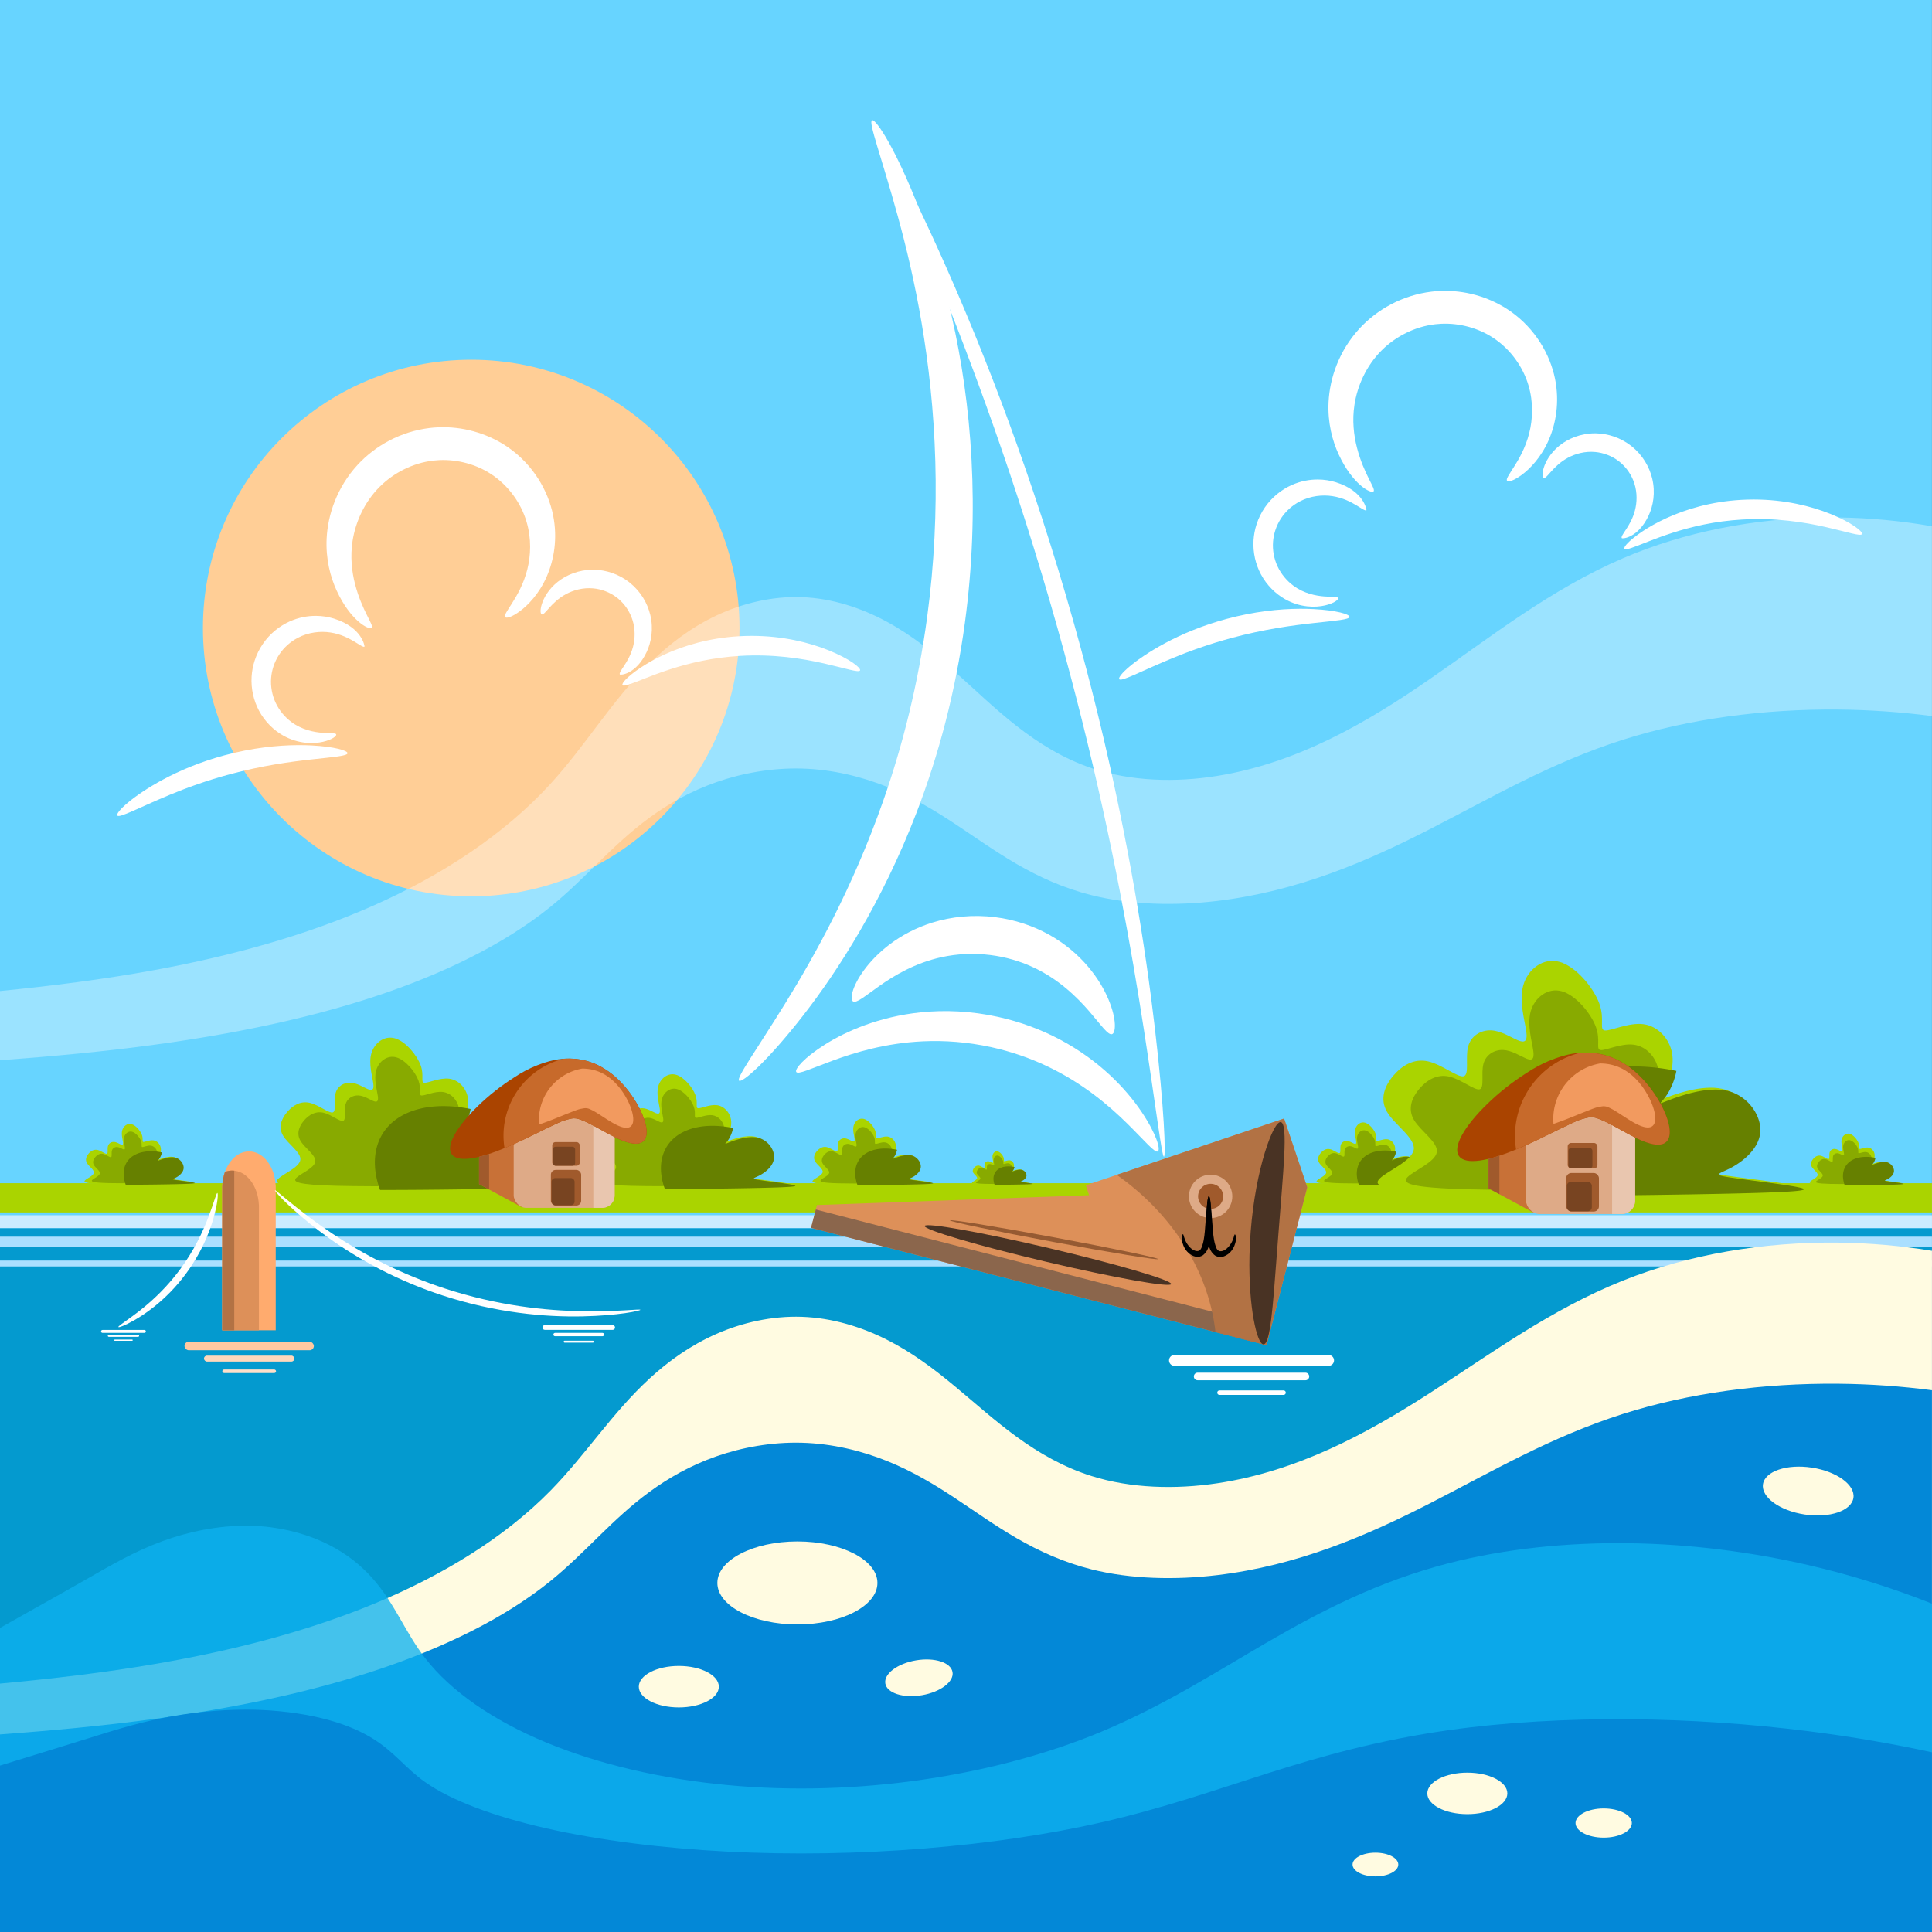 <?xml version="1.0" encoding="UTF-8" standalone="no"?>
<!-- Created with Inkscape (http://www.inkscape.org/) -->

<svg
   width="5000"
   height="5000"
   viewBox="0 0 1322.917 1322.917"
   version="1.1"
   id="svg5"
   xmlns="http://www.w3.org/2000/svg"
   xmlns:svg="http://www.w3.org/2000/svg">
  <rect x="0" y="0" width="1322.917" height="1322.917" fill="#333333" stroke="none"/>
  <defs
     id="defs2" />
  <g
     id="g88001">
    <rect
       style="fill:#67d4ff;fill-opacity:1;stroke-width:76.999;stroke-linecap:round;stroke-linejoin:round;stroke-dasharray:307.996, 307.996;stroke-dashoffset:754.592"
       id="rect41"
       width="1322.89"
       height="1322.917"
       x="-1.2988281e-05"
       y="-9.354" />
    <rect
       style="fill:#aad400;fill-opacity:1;stroke-width:9.47;stroke-linecap:round;stroke-linejoin:round;stroke-dasharray:37.88, 37.88;stroke-dashoffset:92.805"
       id="rect33596"
       width="1322.89"
       height="20.01"
       x="0"
       y="810.19" />
    <circle
       style="fill:#ffce96;fill-opacity:1;stroke:none;stroke-width:112;stroke-linecap:round;stroke-linejoin:round;stroke-dasharray:447.998, 447.998;stroke-dashoffset:1097.6"
       id="path60734"
       cx="322.667"
       cy="430.036"
       r="183.713" />
    <path
       id="path570"
       style="opacity:0.343;fill:#ffffff;fill-opacity:1;stroke-width:0.237px"
       d="m 1249.253,354.326 c -47.987,0.556 -95.706,9.752 -138.003,27.946 -49.545,21.311 -90.097,53.618 -132.73,83.058 -42.633,29.44 -89.991,57.11 -145.083,65.967 -28.612,4.6 -59.085,3.762 -85.99,-5.322 -19.329,-6.526 -36.215,-17.053 -51.257,-28.8 -15.041,-11.747 -28.426,-24.779 -42.476,-37.295 -14.05,-12.517 -28.915,-24.623 -46.281,-34.07 -17.366,-9.446 -37.482,-16.163 -58.423,-16.926 -20.463,-0.745 -40.881,4.258 -58.541,12.61 -17.659,8.352 -32.703,19.938 -45.638,32.719 -25.868,25.561 -43.557,55.834 -67.801,82.406 -31.621,34.658 -74.034,62.456 -120.815,83.232 -46.781,20.776 -97.904,34.711 -149.991,44.301 C 71.157,670.607 35.67,675.032 0,678.593 v 47.398 c 35.67,-2.638 71.157,-5.914 106.225,-10.695 52.087,-7.102 103.21,-17.421 149.991,-32.807 46.781,-15.386 89.194,-35.972 120.815,-61.638 24.244,-19.678 41.933,-42.097 67.801,-61.026 12.934,-9.465 27.978,-18.045 45.638,-24.23 17.659,-6.185 38.078,-9.89 58.541,-9.338 20.94,0.565 41.057,5.539 58.423,12.534 17.366,6.995 32.231,15.961 46.281,25.23 14.05,9.269 27.435,18.919 42.476,27.619 15.041,8.7 31.928,16.495 51.257,21.328 26.904,6.727 57.378,7.348 85.99,3.941 55.092,-6.558 102.45,-27.05 145.083,-48.852 42.633,-21.802 83.185,-45.726 132.73,-61.508 45.117,-14.371 96.403,-21.162 147.602,-20.692 21.521,0.197 43.012,1.712 64.038,4.451 V 360.341 c -21.026,-3.699 -42.517,-5.744 -64.038,-6.011 -3.2,-0.04 -6.4,-0.041 -9.599,-0.004 z" />
    <rect
       style="fill:#cbecff;fill-opacity:1;stroke-width:6.316;stroke-linecap:round;stroke-linejoin:round;stroke-dasharray:25.265, 25.265;stroke-dashoffset:61.9"
       id="rect93486"
       width="1322.89"
       height="8.902"
       x="0"
       y="832.114" />
    <rect
       style="fill:#049acf;fill-opacity:1;stroke-width:46.471;stroke-linecap:round;stroke-linejoin:round;stroke-dasharray:185.882, 185.882;stroke-dashoffset:455.411"
       id="rect81166"
       width="1322.89"
       height="481.853"
       x="0"
       y="841.063" />
    <rect
       style="fill:#aadfff;fill-opacity:1;stroke-width:5.642;stroke-linecap:round;stroke-linejoin:round;stroke-dasharray:22.568, 22.568;stroke-dashoffset:55.291"
       id="rect3251"
       width="1322.89"
       height="7.103"
       x="0"
       y="846.794" />
    <rect
       style="fill:#aadfff;fill-opacity:1;stroke-width:4.243;stroke-linecap:round;stroke-linejoin:round;stroke-dasharray:16.971, 16.971;stroke-dashoffset:41.58"
       id="rect7759"
       width="1322.89"
       height="4.017"
       x="0"
       y="863.159" />
    <path
       id="path87167"
       style="fill:#fffbe1;fill-opacity:1;stroke-width:0.229px"
       d="m 1258.852,850.877 c -51.2,-0.591 -102.486,7.947 -147.602,26.018 -49.545,19.844 -90.097,49.926 -132.73,77.338 -42.633,27.412 -89.991,53.178 -145.083,61.424 -28.612,4.283 -59.085,3.503 -85.99,-4.956 -19.329,-6.077 -36.215,-15.879 -51.257,-26.817 -15.041,-10.939 -28.426,-23.072 -42.476,-34.727 -14.05,-11.655 -28.915,-22.928 -46.281,-31.724 -17.366,-8.796 -37.482,-15.05 -58.423,-15.76 -20.463,-0.694 -40.881,3.964 -58.541,11.741 -17.659,7.777 -32.703,18.566 -45.638,30.466 -25.868,23.801 -43.557,51.989 -67.801,76.732 -31.621,32.271 -74.034,58.155 -120.815,77.5 -46.781,19.345 -97.904,32.321 -149.991,41.251 -35.068,6.012 -70.555,10.131 -106.225,13.447 v 170.106 H 1322.89 V 856.474 c -21.026,-3.444 -42.517,-5.349 -64.038,-5.597 z" />
    <path
       id="path87172"
       style="fill:#0388d7;fill-opacity:1;stroke-width:0.204px"
       d="m 1258.852,947.495 c -51.2,-0.47 -102.486,6.321 -147.602,20.692 -49.545,15.782 -90.097,39.707 -132.73,61.509 -42.633,21.802 -89.991,42.293 -145.083,48.852 -28.612,3.406 -59.085,2.786 -85.99,-3.941 -19.329,-4.833 -36.215,-12.629 -51.257,-21.328 -15.041,-8.7 -28.426,-18.35 -42.476,-27.619 -14.05,-9.269 -28.915,-18.235 -46.281,-25.23 -17.366,-6.995 -37.482,-11.969 -58.423,-12.534 -20.463,-0.552 -40.881,3.153 -58.541,9.338 -17.659,6.185 -32.703,14.766 -45.638,24.23 -25.868,18.93 -43.557,41.348 -67.801,61.026 -31.621,25.666 -74.034,46.252 -120.815,61.637 -46.781,15.386 -97.904,25.706 -149.991,32.807 C 71.157,1181.715 35.67,1184.991 0,1187.628 v 135.288 H 1322.89 V 951.946 c -21.026,-2.739 -42.517,-4.254 -64.038,-4.451 z" />
    <path
       id="path87182"
       style="fill:#0db2ef;fill-opacity:0.772;stroke-width:0.195px"
       d="m 169.805,1044.706 c -20.509,-0.195 -40.878,4.132 -58.078,10.397 -19.657,7.159 -35.886,16.723 -52.195,26.055 C 39.851,1092.418 19.799,1103.505 0,1114.712 v 208.205 h 1322.89 v -224.857 c -26.302,-10.427 -54.392,-19.4 -84.399,-26.332 -38.945,-8.996 -80.804,-14.462 -123.084,-15.041 -42.279,-0.579 -84.969,3.803 -123.22,13.646 -48.27,12.422 -87.833,32.939 -124.389,54.152 -36.556,21.213 -71.339,43.63 -113.736,61.315 -72.134,30.091 -166.703,44.953 -256.176,36.493 -44.737,-4.23 -87.744,-14.151 -123.894,-29.137 -36.151,-14.986 -65.318,-35.049 -82.951,-57.873 -13.67,-17.694 -20.43,-36.864 -35.635,-54.182 -7.602,-8.659 -17.386,-16.853 -30.288,-23.383 -12.902,-6.53 -29.091,-11.332 -46.525,-12.644 -2.927,-0.22 -5.859,-0.34 -8.789,-0.368 z" />
    <path
       id="path87187"
       style="fill:#0388d7;fill-opacity:1;stroke-width:0.145px"
       d="m 169.805,1170.651 c -20.509,-0.107 -40.878,2.262 -58.078,5.69 -19.657,3.918 -35.886,9.153 -52.195,14.26 C 39.851,1196.764 19.799,1202.832 0,1208.966 v 113.951 h 1322.89 v -123.065 c -26.302,-5.707 -54.392,-10.618 -84.399,-14.411 -38.945,-4.924 -80.804,-7.915 -123.084,-8.232 -42.279,-0.317 -84.969,2.081 -123.22,7.468 -48.27,6.799 -87.833,18.027 -124.389,29.637 -36.556,11.61 -71.339,23.879 -113.736,33.558 -72.134,16.469 -166.703,24.603 -256.176,19.973 -44.737,-2.315 -87.744,-7.745 -123.894,-15.947 -36.151,-8.202 -65.318,-19.182 -82.951,-31.674 -13.67,-9.684 -20.43,-20.176 -35.635,-29.654 -7.602,-4.739 -17.386,-9.224 -30.288,-12.798 -12.902,-3.574 -29.091,-6.202 -46.525,-6.92 -2.927,-0.12 -5.859,-0.186 -8.789,-0.201 z" />
    <g
       id="g77339"
       transform="matrix(0.872,0,0,0.872,211.331,31.752)">
      <g
         id="g80447"
         transform="translate(-16.878,-10.127)">
        <path
           style="fill:#ffffff;fill-opacity:1;stroke:none;stroke-width:0.237px;stroke-linecap:butt;stroke-linejoin:miter;stroke-opacity:1"
           d="m 459.855,69.026 c 1.664,-0.817 24.883,40.854 56.214,111.215 32.051,71.978 69.44,168.055 101.775,282.991 6.923,24.609 13.245,48.762 19.011,72.399 0,2e-5 0,3e-5 0,4e-5 23.873,97.856 37.213,182.72 44.601,246.02 7.276,62.344 8.695,100.206 7.05,100.357 -1.645,0.151 -6.079,-37.393 -15.643,-99.191 -9.761,-63.075 -24.487,-146.543 -48.846,-244.015 0,0 -1e-5,-3e-5 -1e-5,-3e-5 -5.866,-23.474 -12.217,-47.461 -19.102,-71.932 C 572.643,352.156 537.155,257.071 507.335,183.966 478.363,112.94 458.192,69.843 459.855,69.026 Z"
           id="path34191" />
        <path
           style="fill:#ffffff;stroke:none;stroke-width:0.265px;stroke-linecap:butt;stroke-linejoin:miter;stroke-opacity:1"
           d="m 647.794,785.772 c -3.16,1.045 -8.435,-6.923 -18.046,-18.032 -9.555,-11.043 -24.095,-25.436 -44.57,-34.762 0,0 0,-10e-6 -1e-5,-10e-6 -9.84,-4.52 -20.947,-7.8 -32.883,-9.301 -13.499,-1.698 -26.53,-0.932 -38.301,1.643 -20.964,4.524 -37.505,14.572 -48.817,22.526 -11.375,7.999 -18.13,13.943 -20.843,12.201 -2.45,-1.573 -1.041,-11.185 8.548,-24.385 9.413,-12.958 27.143,-29.156 53.788,-37.484 14.953,-4.638 31.835,-6.443 49.368,-4.233 15.496,1.953 29.768,6.826 42.119,13.659 0,0 0,0 0,10e-6 25.739,14.32 40.255,35.27 46.817,50.952 6.689,15.986 5.65,26.28 2.82,27.215 z"
           id="path43396" />
        <path
           style="fill:#ffffff;stroke:none;stroke-width:0.265px;stroke-linecap:butt;stroke-linejoin:miter;stroke-opacity:1"
           d="m 459.271,68.149 c 3.011,-1.395 19.133,23.391 37.098,69.804 18.142,46.87 36.721,114.346 41.061,196.972 2.127,40.325 0.796,83.247 -5.204,127.706 -7.352,54.475 -20.807,104.555 -38.032,149.324 -27.106,70.405 -61.659,124.113 -89.385,159.662 -27.623,35.416 -47.543,52.739 -49.925,50.696 -2.381,-2.042 12.984,-23.071 36.049,-60.369 23.205,-37.523 53.217,-91.129 77.21,-159.577 15.237,-43.443 27.353,-91.507 34.395,-143.742 5.746,-42.621 7.536,-83.743 6.449,-122.546 C 506.739,256.461 492.564,190.942 479.533,143.52 466.678,96.739 456.26,69.544 459.271,68.149 Z"
           id="path41668" />
        <path
           style="fill:#ffffff;fill-opacity:1;stroke:none;stroke-width:0.215px;stroke-linecap:butt;stroke-linejoin:miter;stroke-opacity:1"
           d="m 399.808,815.518 c -1.506,-2.132 5.929,-11.101 22.459,-21.554 16.53,-10.453 42.703,-21.972 75.382,-25.314 18.91,-1.925 39.43,-1.072 60.464,3.543 17.698,3.883 33.997,10.044 48.511,17.714 0,0 10e-6,10e-6 10e-6,10e-6 31.492,16.662 52.328,39.116 64.217,56.732 11.867,17.584 15.221,29.872 12.858,31.236 -2.363,1.364 -10.039,-8.132 -24.09,-21.973 -14.107,-13.896 -34.883,-31.804 -63.4,-45.204 0,10e-6 -10e-6,0 -10e-6,0 -13.152,-6.189 -27.668,-11.276 -43.316,-14.708 -18.593,-4.078 -36.678,-5.36 -53.526,-4.587 -29.369,1.334 -53.691,8.791 -70.845,15.115 -17.107,6.306 -27.207,11.132 -28.714,9 z"
           id="path41674" />
      </g>
    </g>
    <ellipse
       style="fill:#fffbe1;fill-opacity:1;stroke:none;stroke-width:61.737;stroke-linecap:round;stroke-linejoin:round;stroke-dasharray:246.949, 246.949;stroke-dashoffset:605.026"
       id="path50849"
       cx="546.007"
       cy="1083.895"
       rx="54.804"
       ry="28.417" />
    <ellipse
       style="fill:#fffbe1;fill-opacity:1;stroke:none;stroke-width:35.279;stroke-linecap:round;stroke-linejoin:round;stroke-dasharray:141.114, 141.114;stroke-dashoffset:345.729"
       id="ellipse51890"
       cx="1376.933"
       cy="824.302"
       rx="31.316"
       ry="16.238"
       transform="rotate(8.602)" />
    <ellipse
       style="fill:#fffbe1;fill-opacity:1;stroke:none;stroke-width:30.869;stroke-linecap:round;stroke-linejoin:round;stroke-dasharray:123.475, 123.475;stroke-dashoffset:302.513"
       id="ellipse51892"
       cx="464.817"
       cy="1154.937"
       rx="27.402"
       ry="14.208" />
    <ellipse
       style="fill:#fffbe1;fill-opacity:1;stroke:none;stroke-width:26.296;stroke-linecap:round;stroke-linejoin:round;stroke-dasharray:105.182, 105.182;stroke-dashoffset:257.696"
       id="ellipse51894"
       cx="427.006"
       cy="1238.323"
       rx="23.342"
       ry="12.103"
       transform="rotate(-9.684)" />
    <ellipse
       style="fill:#fffbe1;fill-opacity:1;stroke:none;stroke-width:21.722;stroke-linecap:round;stroke-linejoin:round;stroke-dasharray:86.89, 86.89;stroke-dashoffset:212.88"
       id="ellipse51896"
       cx="1098.103"
       cy="1248.306"
       rx="19.283"
       ry="9.998" />
    <ellipse
       style="fill:#fffbe1;fill-opacity:1;stroke:none;stroke-width:30.869;stroke-linecap:round;stroke-linejoin:round;stroke-dasharray:123.475, 123.475;stroke-dashoffset:302.513"
       id="ellipse51898"
       cx="1004.734"
       cy="1228.009"
       rx="27.402"
       ry="14.208" />
    <ellipse
       style="fill:#fffbe1;fill-opacity:1;stroke:none;stroke-width:17.639;stroke-linecap:round;stroke-linejoin:round;stroke-dasharray:70.557, 70.557;stroke-dashoffset:172.865"
       id="ellipse51900"
       cx="941.811"
       cy="1276.723"
       rx="15.658"
       ry="8.119" />
    <path
       id="path80658"
       style="fill:#ffffff;stroke-width:0.238px"
       d="m 989.157,199.164 c -1.113,0.004 -2.23,0.032 -3.35,0.084 -1.849,0.086 -3.692,0.237 -5.523,0.453 -19.938,2.399 -37.289,12.146 -49.405,25.286 -14.044,15.292 -20.33,33.907 -21.158,50.329 -0.693,14.158 2.598,26.458 6.868,35.724 9.475,20.634 22.187,27.218 23.942,25.436 1.755,-1.782 -6.63,-11.5 -11.386,-30.001 -2.14,-8.377 -3.367,-18.613 -1.666,-29.457 1.952,-12.624 7.941,-26.588 18.793,-37.289 9.276,-9.197 22.402,-16.121 36.621,-17.714 1.306,-0.151 2.623,-0.256 3.95,-0.317 12.835,-0.587 25.471,3.048 35.319,9.468 12.453,8.055 20.818,20.507 24.4,32.598 3.534,11.788 2.913,23.469 0.569,32.767 -2.558,10.198 -7.258,18.136 -10.529,23.266 -3.361,5.27 -5.512,8.305 -4.693,9.369 0.819,1.064 4.625,0.072 10.238,-4.099 5.465,-4.061 13.093,-11.785 18.356,-23.838 4.781,-10.978 7.547,-25.714 4.269,-41.899 -3.435,-16.739 -13.554,-34.253 -30.421,-46.11 -12.68,-8.865 -28.493,-14.117 -45.191,-14.055 z m 102.894,97.562 c -9.804,0.012 -18.294,3.683 -24.12,8.317 -6.373,5.086 -9.536,11.014 -10.864,15.22 -1.34,4.244 -0.913,6.777 -0.032,7.074 0.958,0.323 2.458,-1.526 4.992,-4.348 2.534,-2.822 6.254,-6.678 11.604,-9.557 5.007,-2.71 11.662,-4.591 18.708,-3.923 5.481,0.503 11.288,2.595 16.109,6.305 0.172,0.132 0.341,0.265 0.509,0.401 4.939,3.956 8.408,9.377 10.14,14.798 2.104,6.526 1.802,13.182 0.407,18.51 -1.482,5.705 -4.193,10.111 -6.208,13.174 -2.015,3.063 -3.352,4.933 -2.805,5.76 0.386,0.583 11.136,-0.011 18.373,-15.411 3.131,-6.689 4.781,-15.689 2.466,-25.369 -1.944,-8.06 -6.576,-16.027 -13.911,-21.961 -0.249,-0.201 -0.501,-0.399 -0.755,-0.594 -7.176,-5.506 -15.618,-8.186 -23.658,-8.386 -0.319,-0.007 -0.637,-0.011 -0.953,-0.011 z m -189.639,31.612 c -5.689,-0.028 -11.822,1.062 -17.913,3.779 -6.941,3.108 -13.458,8.22 -18.307,15.204 -2.454,3.542 -4.422,7.492 -5.785,11.726 -1.149,3.568 -1.832,7.228 -2.058,10.879 -0.516,8.482 1.452,16.553 5.046,23.312 4.082,7.658 10.104,13.352 16.357,16.939 10.693,6.095 21.237,5.835 27.507,4.386 6.474,-1.496 9.399,-4.031 9.027,-5.081 -0.372,-1.05 -3.892,-0.637 -9.562,-1.078 -5.489,-0.427 -13.835,-1.939 -21.103,-7.371 -4.323,-3.201 -8.351,-7.786 -10.934,-13.447 -2.27,-4.955 -3.44,-10.819 -2.968,-16.743 0.2,-2.554 0.709,-5.136 1.523,-7.663 0.966,-2.998 2.329,-5.816 4.002,-8.338 3.291,-4.977 7.837,-8.89 12.675,-11.438 7.51,-3.977 15.783,-4.694 22.442,-3.675 7.173,1.081 12.786,4.072 16.574,6.359 3.788,2.288 5.965,3.888 6.733,3.302 0.12,-0.091 -1.379,-13.085 -21.018,-19.202 -3.659,-1.133 -7.816,-1.83 -12.241,-1.851 z m 298.654,13.694 c -3.001,-0.007 -6.064,0.078 -9.183,0.263 -9.956,0.591 -19.35,2.15 -28.018,4.405 -17.094,4.453 -30.462,11.298 -39.319,17.222 -8.809,5.892 -13.047,10.607 -12.228,11.845 0.819,1.237 6.52,-1.13 15.924,-4.817 9.52,-3.733 22.499,-8.535 38.526,-11.805 8.094,-1.654 16.741,-2.848 25.913,-3.39 23.033,-1.361 42.645,1.747 57.7,5.179 14.66,3.342 23.759,6.448 24.588,4.782 0.829,-1.666 -6.936,-7.929 -21.721,-13.872 -13.182,-5.299 -31.174,-9.769 -52.182,-9.811 z M 890.196,416.846 c -14.244,0.062 -31.564,1.891 -50.373,6.963 -16.343,4.407 -30.573,10.391 -42.294,16.709 -21.037,11.342 -32.506,22.555 -31.147,24.533 1.359,1.978 14.964,-5.517 36.051,-14.236 11.816,-4.886 25.349,-9.793 40.901,-13.986 22.143,-5.97 41.177,-8.562 56.464,-10.232 14.734,-1.61 24.105,-2.335 24.242,-4.191 0.137,-1.856 -9.111,-4.523 -24.493,-5.339 -2.94,-0.156 -6.063,-0.236 -9.35,-0.221 z" />
    <path
       id="path80631"
       style="fill:#ffffff;stroke-width:0.238px"
       d="m 303.096,292.533 c -1.113,0.004 -2.23,0.032 -3.35,0.084 -1.85,0.086 -3.692,0.237 -5.523,0.453 -19.938,2.399 -37.289,12.146 -49.405,25.286 -14.044,15.292 -20.33,33.907 -21.158,50.329 -0.693,14.158 2.598,26.458 6.868,35.724 9.475,20.634 22.187,27.218 23.942,25.436 1.755,-1.782 -6.63,-11.5 -11.386,-30.001 -2.14,-8.377 -3.367,-18.613 -1.666,-29.457 1.952,-12.624 7.941,-26.588 18.793,-37.289 9.276,-9.197 22.402,-16.121 36.621,-17.714 1.306,-0.151 2.623,-0.256 3.95,-0.317 12.835,-0.587 25.471,3.048 35.319,9.468 12.453,8.055 20.818,20.507 24.4,32.598 3.534,11.788 2.913,23.469 0.569,32.767 -2.558,10.198 -7.258,18.136 -10.529,23.266 -3.361,5.27 -5.512,8.305 -4.693,9.369 0.819,1.064 4.625,0.072 10.238,-4.099 5.465,-4.061 13.093,-11.785 18.356,-23.838 4.781,-10.978 7.547,-25.714 4.269,-41.899 -3.435,-16.739 -13.554,-34.253 -30.421,-46.11 -12.68,-8.865 -28.493,-14.117 -45.191,-14.055 z m 102.895,97.562 c -9.804,0.012 -18.294,3.683 -24.12,8.317 -6.373,5.086 -9.536,11.014 -10.864,15.22 -1.34,4.244 -0.914,6.777 -0.032,7.074 0.958,0.323 2.458,-1.526 4.992,-4.348 2.534,-2.822 6.254,-6.678 11.605,-9.557 5.007,-2.71 11.662,-4.591 18.708,-3.923 5.481,0.503 11.288,2.595 16.109,6.305 0.171,0.132 0.341,0.265 0.509,0.401 4.939,3.956 8.408,9.377 10.14,14.798 2.104,6.526 1.802,13.182 0.407,18.51 -1.482,5.705 -4.193,10.111 -6.208,13.174 -2.015,3.063 -3.352,4.933 -2.805,5.76 0.386,0.583 11.136,-0.011 18.373,-15.411 3.131,-6.689 4.781,-15.689 2.466,-25.369 -1.944,-8.06 -6.576,-16.027 -13.911,-21.961 -0.249,-0.201 -0.501,-0.399 -0.755,-0.594 -7.176,-5.506 -15.618,-8.186 -23.658,-8.386 -0.319,-0.007 -0.637,-0.011 -0.953,-0.011 z m -189.639,31.612 c -5.689,-0.028 -11.822,1.062 -17.913,3.779 -6.941,3.108 -13.458,8.22 -18.307,15.204 -2.454,3.542 -4.422,7.492 -5.785,11.726 -1.149,3.568 -1.832,7.228 -2.058,10.879 -0.516,8.482 1.452,16.553 5.046,23.312 4.082,7.658 10.104,13.352 16.357,16.939 10.693,6.095 21.237,5.835 27.507,4.386 6.474,-1.496 9.399,-4.031 9.027,-5.081 -0.372,-1.05 -3.892,-0.637 -9.562,-1.078 -5.489,-0.427 -13.835,-1.939 -21.103,-7.371 -4.323,-3.201 -8.351,-7.786 -10.934,-13.447 -2.27,-4.955 -3.44,-10.819 -2.968,-16.743 0.2,-2.554 0.709,-5.136 1.523,-7.663 0.966,-2.998 2.329,-5.816 4.002,-8.338 3.291,-4.977 7.837,-8.89 12.675,-11.438 7.51,-3.977 15.783,-4.694 22.442,-3.675 7.173,1.081 12.786,4.072 16.574,6.359 3.788,2.288 5.965,3.888 6.733,3.302 0.12,-0.091 -1.379,-13.085 -21.018,-19.202 -3.659,-1.133 -7.816,-1.83 -12.241,-1.851 z m 298.655,13.694 c -3.001,-0.007 -6.064,0.078 -9.183,0.263 -9.956,0.591 -19.35,2.15 -28.018,4.405 -17.094,4.453 -30.462,11.298 -39.32,17.222 -8.809,5.892 -13.047,10.607 -12.228,11.845 0.819,1.237 6.52,-1.13 15.924,-4.817 9.52,-3.733 22.499,-8.535 38.526,-11.805 8.094,-1.654 16.741,-2.848 25.913,-3.39 23.033,-1.361 42.645,1.747 57.7,5.179 14.66,3.342 23.759,6.448 24.588,4.782 0.828,-1.666 -6.936,-7.929 -21.721,-13.872 -13.182,-5.299 -31.174,-9.769 -52.182,-9.811 z m -310.87,74.813 c -14.244,0.062 -31.564,1.891 -50.373,6.963 -16.343,4.407 -30.573,10.391 -42.294,16.709 -21.037,11.342 -32.506,22.555 -31.147,24.533 1.359,1.978 14.964,-5.517 36.051,-14.236 11.816,-4.886 25.349,-9.793 40.901,-13.986 22.143,-5.97 41.177,-8.562 56.464,-10.232 14.734,-1.61 24.105,-2.335 24.242,-4.191 0.137,-1.856 -9.111,-4.523 -24.493,-5.339 -2.94,-0.156 -6.063,-0.236 -9.35,-0.221 z" />
    <g
       id="g58261"
       transform="matrix(0.288,0,0,0.288,425.166,572.438)">
      <path
         style="fill:#aad400;stroke-width:0.156px"
         d="m 1748.096,725.751 c -0.863,-6.616 -4.775,-19.273 -1.899,-29.399 2.877,-10.126 12.542,-17.72 22.955,-14.786 10.413,2.934 21.574,16.397 25.199,26.407 3.624,10.011 -0.288,16.569 3.452,17.029 3.74,0.46 15.131,-5.178 24.451,-3.97 9.32,1.208 16.569,9.263 18.18,18.41 1.611,9.148 -2.416,19.388 -6.098,25.026 -3.682,5.638 -7.019,6.674 0.115,3.912 7.134,-2.762 24.739,-9.32 37.798,-6.386 13.06,2.934 21.574,15.361 21.114,25.602 -0.46,10.241 -9.895,18.295 -17.49,22.552 -7.594,4.257 -13.347,4.718 -3.6,6.365 9.747,1.647 34.993,4.481 44.658,6.437 9.666,1.956 3.75,3.035 -41.342,4.076 -45.092,1.041 -129.359,2.046 -174.364,0.897 -45.005,-1.148 -50.745,-4.449 -45.891,-9.209 4.854,-4.76 20.3,-10.978 21.464,-18.229 1.165,-7.251 -11.953,-15.536 -16.851,-23.801 -4.898,-8.265 -1.546,-16.589 3.92,-23.033 5.466,-6.444 13.06,-11.046 21.92,-9.09 8.86,1.956 18.985,10.471 22.668,9.435 3.682,-1.036 0.92,-11.621 2.761,-18.698 1.841,-7.077 8.285,-10.644 14.613,-10.356 6.329,0.288 12.542,4.43 16.742,6.213 4.2,1.783 6.386,1.208 5.523,-5.408 z"
         id="path58255" />
      <path
         style="fill:#88aa00;stroke-width:0.134px"
         d="m 1752.535,738.064 c -0.74,-5.672 -4.094,-16.523 -1.628,-25.204 2.466,-8.681 10.752,-15.192 19.68,-12.676 8.928,2.516 18.496,14.057 21.603,22.639 3.107,8.582 -0.247,14.205 2.96,14.599 3.206,0.395 12.972,-4.439 20.962,-3.403 7.99,1.036 14.205,7.941 15.586,15.783 1.381,7.842 -2.072,16.622 -5.228,21.455 -3.157,4.834 -6.017,5.721 0.099,3.354 6.116,-2.368 21.209,-7.99 32.405,-5.475 11.196,2.516 18.496,13.169 18.101,21.949 -0.395,8.779 -8.483,15.684 -14.994,19.334 -6.511,3.65 -11.443,4.044 -3.087,5.456 8.356,1.412 30,3.841 38.286,5.518 8.286,1.677 3.215,2.602 -35.443,3.494 -38.658,0.893 -110.901,1.754 -149.484,0.769 -38.583,-0.984 -43.504,-3.814 -39.343,-7.895 4.161,-4.081 17.403,-9.411 18.401,-15.628 0.998,-6.217 -10.247,-13.319 -14.446,-20.405 -4.199,-7.085 -1.325,-14.222 3.361,-19.746 4.686,-5.524 11.196,-9.47 18.792,-7.793 7.596,1.677 16.276,8.977 19.433,8.089 3.157,-0.888 0.789,-9.963 2.368,-16.03 1.578,-6.067 7.103,-9.125 12.528,-8.878 5.426,0.247 10.752,3.798 14.353,5.327 3.601,1.529 5.475,1.036 4.735,-4.636 z"
         id="path58257" />
      <path
         id="path58259"
         style="fill:#668000;stroke-width:0.59px"
         d="m 6845.643,2821.982 a 472.644,292.11 32.272 0 0 -214.024,100.652 472.644,292.11 32.272 0 0 -10.168,208.393 c 161.452,0.058 349.514,-2.531 467.394,-5.254 170.426,-3.936 192.785,-8.013 156.254,-15.406 -36.531,-7.393 -131.948,-18.101 -168.787,-24.326 -36.839,-6.225 -15.095,-7.966 13.607,-24.057 28.703,-16.091 64.363,-46.532 66.103,-85.236 1.74,-38.705 -30.441,-85.673 -79.801,-96.764 -49.36,-11.091 -115.898,13.697 -142.861,24.135 -26.964,10.438 -14.352,6.524 -0.435,-14.785 8.922,-13.662 18.349,-34.481 22.385,-56.77 a 472.644,292.11 32.272 0 0 -109.668,-10.582 z"
         transform="scale(0.265)" />
    </g>
    <g
       id="g77333"
       transform="matrix(0.636,-0.023,0.023,0.636,147.804,-173.29)">
      <path
         id="rect61050"
         style="fill:#dd9059;fill-opacity:1;stroke:none;stroke-width:31.147;stroke-linecap:round;stroke-linejoin:round;stroke-dasharray:124.587, 124.587;stroke-dashoffset:305.239"
         d="m 1095.269,1516.333 -215.857,64.039 3.204,10.801 H 589.614 l -7.203,24.277 485.157,143.932 49.903,-168.209 z" />
      <path
         id="path66503"
         style="fill:#8b664c;fill-opacity:1;stroke:none;stroke-width:31.147;stroke-linecap:round;stroke-linejoin:round;stroke-dasharray:124.587, 124.587;stroke-dashoffset:305.239"
         d="m 588.202,1595.934 -5.79,19.517 485.157,143.932 5.79,-19.517 z" />
      <path
         id="path62034"
         style="fill:#b27244;fill-opacity:1;stroke:none;stroke-width:31.147;stroke-linecap:round;stroke-linejoin:round;stroke-dasharray:124.587, 124.587;stroke-dashoffset:305.239"
         d="m 1095.269,1516.334 -182.145,54.038 a 255.477,218.16 21.677 0 1 100.044,172.873 l 54.401,16.139 49.903,-168.209 z" />
      <path
         style="fill:#493324;fill-opacity:1;stroke:none;stroke-width:0.265px;stroke-linecap:butt;stroke-linejoin:miter;stroke-opacity:1"
         d="m 1091.692,1520.074 c 4.003,1.031 4.122,14.925 2.256,36.522 -1.699,19.665 -5.761,52.887 -9.25,83.365 -0.259,2.258 -2.56,22.619 -2.818,24.877 0,0 0,0 0,0 -5.937,52.764 -10.175,93.313 -17.458,93.489 -7.008,0.169 -14.948,-40.595 -11.717,-95.966 0,0 0,0 0,0 0.487,-8.345 1.222,-16.969 2.234,-25.807 3.875,-33.846 10.942,-63.185 18.304,-84.405 7.278,-20.976 14.445,-33.106 18.448,-32.076 z"
         id="path61760" />
      <path
         style="fill:#493324;fill-opacity:1;stroke:none;stroke-width:0.265px;stroke-linecap:butt;stroke-linejoin:miter;stroke-opacity:1"
         d="m 967.447,1689.93 c -1.093,3.986 -60.859,-8.919 -133.407,-28.807 -72.548,-19.888 -130.54,-39.264 -129.448,-43.25 1.093,-3.986 60.859,8.919 133.407,28.807 72.548,19.888 130.54,39.264 129.448,43.25 z"
         id="path73289" />
      <path
         style="fill:#955a32;fill-opacity:1;stroke:none;stroke-width:0.265px;stroke-linecap:butt;stroke-linejoin:miter;stroke-opacity:1"
         d="m 954.254,1662.528 c -0.301,1.345 -50.331,-8.704 -111.675,-22.429 -61.344,-13.725 -110.886,-25.956 -110.585,-27.3 0.301,-1.345 50.331,8.704 111.675,22.429 61.344,13.725 110.886,25.956 110.585,27.3 z"
         id="path73295" />
    </g>
    <g
       id="g48343"
       transform="matrix(0.961,0,0,0.961,-1296.581,191.4)">
      <path
         id="rect8562"
         style="fill:#ffab6e;fill-opacity:1;stroke-width:24.27;stroke-linecap:round;stroke-linejoin:round;stroke-dasharray:97.079, 97.079;stroke-dashoffset:237.844"
         d="m 1526.616,621.238 c -10.171,0 -18.429,10.797 -19.015,24.505 h -0.034 v 1.56 50.844 50.571 h 38.099 v -50.571 -50.844 -1.56 h -0.035 c -0.586,-13.708 -8.845,-24.505 -19.015,-24.505 z" />
      <path
         id="path10390"
         style="fill:#dd9059;fill-opacity:1;stroke-width:24.27;stroke-linecap:round;stroke-linejoin:round;stroke-dasharray:97.079, 97.079;stroke-dashoffset:237.844"
         d="m 1514.643,634.89 c -1.788,0 -3.514,0.34 -5.152,0.964 -1.073,3.013 -1.738,6.353 -1.89,9.888 h -0.034 v 1.56 50.844 50.571 h 26.126 v -36.918 -50.844 -1.56 h -0.035 c -0.586,-13.708 -8.845,-24.505 -19.015,-24.505 z" />
      <path
         id="rect15437"
         style="fill:#b27244;fill-opacity:1;stroke-width:24.27;stroke-linecap:round;stroke-linejoin:round;stroke-dasharray:97.079, 97.079;stroke-dashoffset:237.844"
         d="m 1514.643,634.89 c -1.788,0 -3.514,0.34 -5.152,0.964 -1.073,3.013 -1.738,6.353 -1.889,9.888 h -0.035 v 1.56 50.844 50.571 h 8.541 V 634.973 c -0.484,-0.05 -0.971,-0.083 -1.465,-0.083 z" />
    </g>
    <rect
       style="fill:#ffc9a1;fill-opacity:1;stroke-width:52.772;stroke-linecap:round;stroke-linejoin:round;stroke-dasharray:211.089, 211.089;stroke-dashoffset:517.168"
       id="rect15783"
       width="88.577"
       height="5.829"
       x="126.338"
       y="918.742"
       ry="2.915" />
    <rect
       style="fill:#ffd8bc;fill-opacity:1;stroke-width:36.894;stroke-linecap:round;stroke-linejoin:round;stroke-dasharray:147.575, 147.575;stroke-dashoffset:361.56"
       id="rect16149"
       width="61.926"
       height="4.075"
       x="139.664"
       y="928.247"
       ry="2.038" />
    <rect
       style="fill:#ffdfc9;fill-opacity:1;stroke-width:21.924;stroke-linecap:round;stroke-linejoin:round;stroke-dasharray:87.694, 87.694;stroke-dashoffset:214.851"
       id="rect21715"
       width="36.798"
       height="2.422"
       x="152.228"
       y="937.755"
       ry="1.211" />
    <path
       id="rect29524"
       style="fill:#ffffff;fill-opacity:1;stroke-width:29.607;stroke-linecap:round;stroke-linejoin:round;stroke-dasharray:118.428, 118.428;stroke-dashoffset:290.148"
       d="m 373.078,907.353 c -0.906,0 -1.635,0.729 -1.635,1.635 0,0.906 0.729,1.635 1.635,1.635 h 46.425 c 0.906,0 1.635,-0.729 1.635,-1.635 0,-0.906 -0.729,-1.635 -1.635,-1.635 z m 6.984,5.333 c -0.633,0 -1.143,0.51 -1.143,1.143 0,0.633 0.51,1.143 1.143,1.143 h 32.456 c 0.633,0 1.143,-0.51 1.143,-1.143 0,-0.633 -0.51,-1.143 -1.143,-1.143 z m 6.585,5.335 c -0.376,0 -0.679,0.303 -0.679,0.679 0,0.376 0.303,0.679 0.679,0.679 h 19.286 c 0.376,0 0.679,-0.303 0.679,-0.679 0,-0.376 -0.303,-0.679 -0.679,-0.679 z" />
    <path
       id="path29549"
       style="fill:#ffffff;fill-opacity:1;stroke-width:18.276;stroke-linecap:round;stroke-linejoin:round;stroke-dasharray:73.105, 73.105;stroke-dashoffset:179.106"
       d="m 70.212,910.669 c -0.559,0 -1.009,0.45 -1.009,1.009 0,0.559 0.45,1.009 1.009,1.009 h 28.658 c 0.559,0 1.009,-0.45 1.009,-1.009 0,-0.559 -0.45,-1.009 -1.009,-1.009 z m 4.311,3.292 c -0.391,0 -0.706,0.315 -0.706,0.706 0,0.391 0.315,0.706 0.706,0.706 h 20.035 c 0.391,0 0.706,-0.315 0.706,-0.706 0,-0.391 -0.315,-0.706 -0.706,-0.706 z m 4.065,3.293 c -0.232,0 -0.419,0.187 -0.419,0.419 0,0.232 0.187,0.419 0.419,0.419 h 11.905 c 0.232,0 0.419,-0.187 0.419,-0.419 0,-0.232 -0.187,-0.419 -0.419,-0.419 z" />
    <path
       id="path29551"
       style="fill:#ffffff;fill-opacity:1;stroke-width:67.316;stroke-linecap:round;stroke-linejoin:round;stroke-dasharray:269.263, 269.263;stroke-dashoffset:659.693"
       d="m 804.196,927.807 c -2.06,0 -3.718,1.658 -3.718,3.718 0,2.06 1.658,3.718 3.718,3.718 h 105.553 c 2.06,0 3.718,-1.658 3.718,-3.718 0,-2.06 -1.658,-3.718 -3.718,-3.718 z m 15.88,12.124 c -1.44,0 -2.599,1.159 -2.599,2.599 0,1.44 1.159,2.599 2.599,2.599 h 73.794 c 1.44,0 2.599,-1.159 2.599,-2.599 0,-1.44 -1.159,-2.599 -2.599,-2.599 z m 14.972,12.129 c -0.856,0 -1.544,0.689 -1.544,1.544 0,0.856 0.689,1.544 1.544,1.544 h 43.85 c 0.856,0 1.544,-0.689 1.544,-1.544 0,-0.856 -0.689,-1.544 -1.544,-1.544 z" />
    <g
       id="g49319"
       transform="matrix(0.528,0,0,0.528,-471.232,376.048)">
      <path
         style="fill:#aad400;stroke-width:0.156px"
         d="m 1748.096,725.751 c -0.863,-6.616 -4.775,-19.273 -1.899,-29.399 2.877,-10.126 12.542,-17.72 22.955,-14.786 10.413,2.934 21.574,16.397 25.199,26.407 3.624,10.011 -0.288,16.569 3.452,17.029 3.74,0.46 15.131,-5.178 24.451,-3.97 9.32,1.208 16.569,9.263 18.18,18.41 1.611,9.148 -2.416,19.388 -6.098,25.026 -3.682,5.638 -7.019,6.674 0.115,3.912 7.134,-2.762 24.739,-9.32 37.798,-6.386 13.06,2.934 21.574,15.361 21.114,25.602 -0.46,10.241 -9.895,18.295 -17.49,22.552 -7.594,4.257 -13.347,4.718 -3.6,6.365 9.747,1.647 34.993,4.481 44.658,6.437 9.666,1.956 3.75,3.035 -41.342,4.076 -45.092,1.041 -129.359,2.046 -174.364,0.897 -45.005,-1.148 -50.745,-4.449 -45.891,-9.209 4.854,-4.76 20.3,-10.978 21.464,-18.229 1.165,-7.251 -11.953,-15.536 -16.851,-23.801 -4.898,-8.265 -1.546,-16.589 3.92,-23.033 5.466,-6.444 13.06,-11.046 21.92,-9.09 8.86,1.956 18.985,10.471 22.668,9.435 3.682,-1.036 0.92,-11.621 2.761,-18.698 1.841,-7.077 8.285,-10.644 14.613,-10.356 6.329,0.288 12.542,4.43 16.742,6.213 4.2,1.783 6.386,1.208 5.523,-5.408 z"
         id="path49313" />
      <path
         style="fill:#88aa00;stroke-width:0.134px"
         d="m 1752.535,738.064 c -0.74,-5.672 -4.094,-16.523 -1.628,-25.204 2.466,-8.681 10.752,-15.192 19.68,-12.676 8.928,2.516 18.496,14.057 21.603,22.639 3.107,8.582 -0.247,14.205 2.96,14.599 3.206,0.395 12.972,-4.439 20.962,-3.403 7.99,1.036 14.205,7.941 15.586,15.783 1.381,7.842 -2.072,16.622 -5.228,21.455 -3.157,4.834 -6.017,5.721 0.099,3.354 6.116,-2.368 21.209,-7.99 32.405,-5.475 11.196,2.516 18.496,13.169 18.101,21.949 -0.395,8.779 -8.483,15.684 -14.994,19.334 -6.511,3.65 -11.443,4.044 -3.087,5.456 8.356,1.412 30,3.841 38.286,5.518 8.286,1.677 3.215,2.602 -35.443,3.494 -38.658,0.893 -110.901,1.754 -149.484,0.769 -38.583,-0.984 -43.504,-3.814 -39.343,-7.895 4.161,-4.081 17.403,-9.411 18.401,-15.628 0.998,-6.217 -10.247,-13.319 -14.446,-20.405 -4.199,-7.085 -1.325,-14.222 3.361,-19.746 4.686,-5.524 11.196,-9.47 18.792,-7.793 7.596,1.677 16.276,8.977 19.433,8.089 3.157,-0.888 0.789,-9.963 2.368,-16.03 1.578,-6.067 7.103,-9.125 12.528,-8.878 5.426,0.247 10.752,3.798 14.353,5.327 3.601,1.529 5.475,1.036 4.735,-4.636 z"
         id="path49315" />
      <path
         id="path49317"
         style="fill:#668000;stroke-width:0.59px"
         d="m 6845.643,2821.982 a 472.644,292.11 32.272 0 0 -214.024,100.652 472.644,292.11 32.272 0 0 -10.168,208.393 c 161.452,0.058 349.514,-2.531 467.394,-5.254 170.426,-3.936 192.785,-8.013 156.254,-15.406 -36.531,-7.393 -131.948,-18.101 -168.787,-24.326 -36.839,-6.225 -15.095,-7.966 13.607,-24.057 28.703,-16.091 64.363,-46.532 66.103,-85.236 1.74,-38.705 -30.441,-85.673 -79.801,-96.764 -49.36,-11.091 -115.898,13.697 -142.861,24.135 -26.964,10.438 -14.352,6.524 -0.435,-14.785 8.922,-13.662 18.349,-34.481 22.385,-56.77 a 472.644,292.11 32.272 0 0 -109.668,-10.582 z"
         transform="scale(0.265)" />
    </g>
    <path
       style="fill:#ffffff;stroke-width:0.265px"
       d="m 188.258,815.005 c 0.43,-0.445 9.412,8.044 25.712,20.126 16.562,12.277 39.9,27.315 69.939,39.569 0,0 10e-6,0 10e-6,0 6.689,2.729 13.631,5.284 20.819,7.627 36.14,11.78 68.879,15.115 93.97,15.515 24.513,0.391 39.698,-1.669 39.791,-0.986 0.093,0.683 -14.983,4.002 -39.783,4.516 -25.329,0.525 -58.809,-2.33 -95.526,-14.298 -7.309,-2.382 -14.362,-5.002 -21.146,-7.818 0,0 -10e-6,-10e-6 -10e-6,-10e-6 -30.44,-12.634 -53.89,-28.471 -70.052,-41.56 -15.938,-12.906 -24.155,-22.246 -23.724,-22.691 z"
       id="path22023" />
    <path
       style="fill:#ffffff;stroke-width:0.265px"
       d="m 148.828,816.901 c 0.677,0.128 0.317,6.862 -2.656,17.28 -3.035,10.633 -8.728,24.226 -18.753,37.839 -3.433,4.661 -7.053,8.886 -10.753,12.681 0,0 -1e-5,0 -1e-5,0 -8.834,9.061 -17.658,15.248 -24.38,19.119 -6.664,3.838 -10.993,5.362 -11.258,4.858 -0.265,-0.504 3.547,-2.949 9.606,-7.396 6.138,-4.505 14.243,-10.936 22.556,-19.89 0,0 0,-10e-6 0,-10e-6 3.475,-3.742 6.903,-7.844 10.209,-12.333 9.671,-13.133 15.583,-25.87 19.422,-35.988 3.742,-9.862 5.33,-16.299 6.007,-16.171 z"
       id="path22267" />
    <g
       id="g49223"
       transform="matrix(1.081,0,0,1.081,-844.576,-78.146)">
      <path
         style="fill:#aad400;stroke-width:0.156px"
         d="m 1748.096,725.751 c -0.863,-6.616 -4.775,-19.273 -1.899,-29.399 2.877,-10.126 12.542,-17.72 22.955,-14.786 10.413,2.934 21.574,16.397 25.199,26.407 3.624,10.011 -0.288,16.569 3.452,17.029 3.74,0.46 15.131,-5.178 24.451,-3.97 9.32,1.208 16.569,9.263 18.18,18.41 1.611,9.148 -2.416,19.388 -6.098,25.026 -3.682,5.638 -7.019,6.674 0.115,3.912 7.134,-2.762 24.739,-9.32 37.798,-6.386 13.06,2.934 21.574,15.361 21.114,25.602 -0.46,10.241 -9.895,18.295 -17.49,22.552 -7.594,4.257 -13.347,4.718 -3.6,6.365 9.747,1.647 34.993,4.481 44.658,6.437 9.666,1.956 3.75,3.035 -41.342,4.076 -45.092,1.041 -129.359,2.046 -174.364,0.897 -45.005,-1.148 -50.745,-4.449 -45.891,-9.209 4.854,-4.76 20.3,-10.978 21.464,-18.229 1.165,-7.251 -11.953,-15.536 -16.851,-23.801 -4.898,-8.265 -1.546,-16.589 3.92,-23.033 5.466,-6.444 13.06,-11.046 21.92,-9.09 8.86,1.956 18.985,10.471 22.668,9.435 3.682,-1.036 0.92,-11.621 2.761,-18.698 1.841,-7.077 8.285,-10.644 14.613,-10.356 6.329,0.288 12.542,4.43 16.742,6.213 4.2,1.783 6.386,1.208 5.523,-5.408 z"
         id="path49217" />
      <path
         style="fill:#88aa00;stroke-width:0.134px"
         d="m 1752.535,738.064 c -0.74,-5.672 -4.094,-16.523 -1.628,-25.204 2.466,-8.681 10.752,-15.192 19.68,-12.676 8.928,2.516 18.496,14.057 21.603,22.639 3.107,8.582 -0.247,14.205 2.96,14.599 3.206,0.395 12.972,-4.439 20.962,-3.403 7.99,1.036 14.205,7.941 15.586,15.783 1.381,7.842 -2.072,16.622 -5.228,21.455 -3.157,4.834 -6.017,5.721 0.099,3.354 6.116,-2.368 21.209,-7.99 32.405,-5.475 11.196,2.516 18.496,13.169 18.101,21.949 -0.395,8.779 -8.483,15.684 -14.994,19.334 -6.511,3.65 -11.443,4.044 -3.087,5.456 8.356,1.412 30,3.841 38.286,5.518 8.286,1.677 3.215,2.602 -35.443,3.494 -38.658,0.893 -110.901,1.754 -149.484,0.769 -38.583,-0.984 -43.504,-3.814 -39.343,-7.895 4.161,-4.081 17.403,-9.411 18.401,-15.628 0.998,-6.217 -10.247,-13.319 -14.446,-20.405 -4.199,-7.085 -1.325,-14.222 3.361,-19.746 4.686,-5.524 11.196,-9.47 18.792,-7.793 7.596,1.677 16.276,8.977 19.433,8.089 3.157,-0.888 0.789,-9.963 2.368,-16.03 1.578,-6.067 7.103,-9.125 12.528,-8.878 5.426,0.247 10.752,3.798 14.353,5.327 3.601,1.529 5.475,1.036 4.735,-4.636 z"
         id="path49219" />
      <path
         id="path49221"
         style="fill:#668000;stroke-width:0.59px"
         d="m 6845.643,2821.982 a 472.644,292.11 32.272 0 0 -214.024,100.652 472.644,292.11 32.272 0 0 -10.168,208.393 c 161.452,0.058 349.514,-2.531 467.394,-5.254 170.426,-3.936 192.785,-8.013 156.254,-15.406 -36.531,-7.393 -131.948,-18.101 -168.787,-24.326 -36.839,-6.225 -15.095,-7.966 13.607,-24.057 28.703,-16.091 64.363,-46.532 66.103,-85.236 1.74,-38.705 -30.441,-85.673 -79.801,-96.764 -49.36,-11.091 -115.898,13.697 -142.861,24.135 -26.964,10.438 -14.352,6.524 -0.435,-14.785 8.922,-13.662 18.349,-34.481 22.385,-56.77 a 472.644,292.11 32.272 0 0 -109.668,-10.582 z"
         transform="scale(0.265)" />
    </g>
    <g
       id="g49719"
       transform="matrix(0.529,0,0,0.529,103.808,371.514)">
      <circle
         style="fill:#deaa87;fill-opacity:1;stroke:none;stroke-width:12.867;stroke-linecap:round;stroke-linejoin:round;stroke-miterlimit:4;stroke-dasharray:none;stroke-dashoffset:2852.03;stroke-opacity:1"
         id="path49441"
         cx="1370.806"
         cy="846.282"
         r="28.063" />
      <circle
         style="fill:#a05a2c;fill-opacity:1;stroke:none;stroke-width:7.449;stroke-linecap:round;stroke-linejoin:round;stroke-miterlimit:4;stroke-dasharray:none;stroke-dashoffset:2852.03;stroke-opacity:1"
         id="circle49541"
         cx="1370.806"
         cy="846.282"
         r="16.247" />
    </g>
    <g
       id="g50023"
       transform="matrix(0.863,0,0,0.863,112.447,111.598)">
      <path
         style="fill:#000000;stroke:none;stroke-width:0.265px;stroke-linecap:butt;stroke-linejoin:miter;stroke-opacity:1"
         d="m 828.89,819.795 c 1.034,-0.009 1.787,8.957 2.734,21.54 0.313,4.038 0.587,8.991 1.398,13.35 0.157,0.841 0.333,1.664 0.532,2.472 0.832,2.704 1.422,4.998 2.929,5.83 0.616,0.596 1.901,0.579 3.001,0.322 2.983,-0.764 5.33,-3.5 6.711,-5.633 0,0 0,0 0,0 2.563,-3.904 2.683,-7.637 3.304,-7.593 0.621,0.044 1.896,3.421 -0.398,9.07 0,0 0,0 0,0 -1.199,2.969 -3.66,6.585 -8.206,8.353 -2.029,0.795 -4.617,0.83 -7.02,-0.562 -3.062,-2.177 -4.536,-5.482 -5.151,-8.585 -0.229,-0.912 -0.428,-1.833 -0.601,-2.764 -0.916,-4.931 -1.042,-9.936 -1.095,-14.054 -0.197,-12.826 0.828,-21.738 1.862,-21.747 z"
         id="path49758" />
      <path
         style="fill:#000000;stroke:none;stroke-width:0.265px;stroke-linecap:butt;stroke-linejoin:miter;stroke-opacity:1"
         d="m 808.286,849.945 c -0.621,0.044 -1.896,3.421 0.398,9.07 0,0 0,0 0,0 1.199,2.969 3.66,6.585 8.206,8.353 2.029,0.795 4.617,0.83 7.02,-0.562 3.062,-2.177 4.536,-5.482 5.151,-8.585 0.229,-0.911 0.428,-1.833 0.601,-2.764 0.916,-4.931 1.042,-9.936 1.095,-14.054 0.197,-12.826 -0.828,-21.738 -1.862,-21.747 -1.034,-0.009 -1.787,8.957 -2.734,21.54 -0.313,4.038 -0.587,8.992 -1.398,13.35 -0.157,0.841 -0.333,1.664 -0.532,2.472 -0.832,2.704 -1.422,4.998 -2.929,5.83 -0.616,0.596 -1.901,0.579 -3.001,0.322 -2.983,-0.764 -5.33,-3.5 -6.711,-5.633 0,0 0,0 0,0 -2.563,-3.904 -2.683,-7.637 -3.304,-7.593 z"
         id="path49957" />
    </g>
    <g
       id="g57995"
       transform="matrix(0.772,0,0,0.772,1212.895,-280.195)">
      <g
         id="g57981">
        <path
           id="rect55105"
           style="fill:#c87137;fill-opacity:1;stroke:none;stroke-width:8.076;stroke-linecap:round;stroke-linejoin:round;stroke-miterlimit:4;stroke-dasharray:none;stroke-dashoffset:2852.03;stroke-opacity:1"
           d="m -250.821,1350.255 v 66.705 l 40.848,22.095 v -88.8 z" />
        <rect
           style="fill:#deaa87;fill-opacity:1;stroke:none;stroke-width:8.076;stroke-linecap:round;stroke-linejoin:round;stroke-miterlimit:4;stroke-dasharray:none;stroke-dashoffset:2852.03;stroke-opacity:1"
           id="rect54904"
           width="96.792"
           height="88.8"
           x="-217.597"
           y="1350.959"
           ry="11.988" />
        <path
           style="fill:#aa4400;stroke-width:0.1px"
           d="m -93.277,1375.823 c -3.371,3.074 -9.109,3.066 -16.562,0.651 -7.761,-2.515 -16.083,-7.091 -26.23,-12.709 0,0 0,0 0,0 -4.313,-2.377 -8.91,-4.929 -13.126,-6.829 -3.396,-1.475 -6.37,-2.678 -8.583,-2.927 -1.579,-0.169 -3.036,-0.188 -4.103,0.068 -1.08,0.118 -2.628,0.559 -4.662,1.092 -1.911,0.429 -3.998,1.175 -6.345,2.174 -4.396,1.871 -9.487,4.516 -15.258,7.193 -13.005,6.413 -24.467,12.146 -36.273,17.127 -13.263,5.594 -24.888,9.349 -34.109,10.641 -9.167,1.285 -15.718,0.083 -18.566,-4.051 -2.84,-4.122 -1.655,-10.691 2.858,-18.801 4.49,-8.07 12.397,-17.85 23.092,-28.111 9.072,-8.729 20.707,-18.297 34.582,-27.051 5.865,-3.901 13.067,-7.958 21.745,-11.356 4.637,-1.816 9.577,-3.396 14.816,-4.659 6.712,-1.535 13.968,-2.042 21.506,-1.414 8.005,0.795 15.284,2.948 21.677,6.053 7.496,3.743 13.298,8.026 17.747,12.206 5.779,5.323 10.279,10.69 13.786,15.63 0,0 0,0 0,0 7.751,10.906 12.257,21.037 14.099,28.578 1.879,7.689 1.233,13.459 -2.094,16.492 z"
           id="path55019" />
        <path
           id="path55950"
           style="fill:#a05a2c;fill-opacity:1;stroke:none;stroke-width:8.076;stroke-linecap:round;stroke-linejoin:round;stroke-miterlimit:4;stroke-dasharray:none;stroke-dashoffset:2852.03;stroke-opacity:1"
           d="m -241.185,1388.016 c -3.386,1.111 -6.604,2.043 -9.636,2.78 v 26.163 l 9.636,5.212 z" />
        <path
           id="rect56188"
           style="fill:#e9c6af;fill-opacity:1;stroke:none;stroke-width:8.076;stroke-linecap:round;stroke-linejoin:round;stroke-miterlimit:4;stroke-dasharray:none;stroke-dashoffset:2852.03;stroke-opacity:1"
           d="m -141.229,1360.948 v 78.811 h 8.436 c 6.641,0 11.988,-5.347 11.988,-11.988 v -55.879 c -4.681,-2.288 -9.691,-5.041 -15.263,-8.126 -1.69,-0.931 -3.424,-1.883 -5.161,-2.817 z" />
        <rect
           style="fill:#a05a2c;fill-opacity:1;stroke:none;stroke-width:2.745;stroke-linecap:round;stroke-linejoin:round;stroke-miterlimit:4;stroke-dasharray:none;stroke-dashoffset:2852.03;stroke-opacity:1"
           id="rect56212"
           width="29.038"
           height="34.188"
           x="-181.944"
           y="1403.351"
           ry="4.615" />
        <rect
           style="fill:#a05a2c;fill-opacity:1;stroke:none;stroke-width:2.129;stroke-linecap:round;stroke-linejoin:round;stroke-miterlimit:4;stroke-dasharray:none;stroke-dashoffset:2852.03;stroke-opacity:1"
           id="rect56352"
           width="26.374"
           height="22.644"
           x="-180.612"
           y="1376.711"
           ry="3.057" />
        <rect
           style="fill:#784421;fill-opacity:1;stroke:none;stroke-width:2.089;stroke-linecap:round;stroke-linejoin:round;stroke-miterlimit:4;stroke-dasharray:none;stroke-dashoffset:2852.03;stroke-opacity:1"
           id="rect56372"
           width="22.104"
           height="26.025"
           x="-181.303"
           y="1411.2"
           ry="3.513" />
        <rect
           style="fill:#784421;fill-opacity:1;stroke:none;stroke-width:1.716;stroke-linecap:round;stroke-linejoin:round;stroke-miterlimit:4;stroke-dasharray:none;stroke-dashoffset:2852.03;stroke-opacity:1"
           id="rect56464"
           width="21.254"
           height="18.249"
           x="-179.936"
           y="1381.106"
           ry="2.464" />
        <path
           id="path56732"
           style="fill:#c76a2b;fill-opacity:1;stroke-width:0.1px"
           d="m -164.09,1296.603 c -1.854,-0.017 -3.686,0.037 -5.492,0.158 a 75.977,75.977 0 0 0 -57.789,73.729 75.977,75.977 0 0 0 0.974,11.988 c 0.661,-0.273 1.308,-0.53 1.978,-0.812 11.805,-4.98 23.268,-10.714 36.273,-17.127 5.771,-2.677 10.862,-5.322 15.258,-7.193 2.346,-0.999 4.434,-1.745 6.345,-2.174 2.034,-0.533 3.582,-0.974 4.662,-1.092 1.067,-0.256 2.523,-0.237 4.103,-0.068 2.214,0.249 5.187,1.452 8.583,2.926 4.216,1.9 8.813,4.452 13.126,6.829 10.147,5.617 18.469,10.194 26.23,12.709 7.453,2.415 13.191,2.422 16.562,-0.651 3.327,-3.033 3.972,-8.803 2.093,-16.492 -1.843,-7.541 -6.348,-17.673 -14.099,-28.578 -3.507,-4.94 -8.007,-10.307 -13.786,-15.63 -4.449,-4.18 -10.251,-8.464 -17.747,-12.206 -6.393,-3.105 -13.672,-5.258 -21.677,-6.053 -1.885,-0.157 -3.751,-0.243 -5.597,-0.26 z" />
        <path
           id="path56753"
           style="fill:#f29a5f;fill-opacity:1;stroke-width:0.066px"
           d="m -148.217,1306.341 c -1.217,-0.099 -2.423,-0.151 -3.615,-0.157 a 50.033,50.033 0 0 0 -41.451,45.688 50.033,50.033 0 0 0 0.072,7.92 c 0.447,-0.148 0.884,-0.286 1.338,-0.44 7.99,-2.712 15.791,-5.934 24.637,-9.53 3.918,-1.485 7.387,-2.981 10.363,-4.002 1.588,-0.545 2.995,-0.936 4.27,-1.127 1.361,-0.254 2.399,-0.47 3.114,-0.497 0.713,-0.117 1.669,-0.036 2.698,0.15 1.442,0.268 3.338,1.199 5.499,2.329 2.679,1.448 5.578,3.342 8.298,5.107 6.398,4.17 11.648,7.571 16.626,9.59 4.781,1.939 8.549,2.216 10.909,0.357 2.329,-1.835 3.026,-5.594 2.157,-10.733 -0.853,-5.04 -3.332,-11.909 -7.906,-19.439 -2.069,-3.411 -4.771,-7.15 -8.314,-10.919 -2.724,-2.956 -6.332,-6.045 -11.078,-8.858 -4.052,-2.342 -8.731,-4.101 -13.951,-5.003 -1.23,-0.192 -2.453,-0.337 -3.664,-0.436 z" />
      </g>
    </g>
    <g
       id="g58245"
       transform="matrix(0.701,0,0,0.701,-969.796,233.178)">
      <path
         style="fill:#aad400;stroke-width:0.156px"
         d="m 1748.096,725.751 c -0.863,-6.616 -4.775,-19.273 -1.899,-29.399 2.877,-10.126 12.542,-17.72 22.955,-14.786 10.413,2.934 21.574,16.397 25.199,26.407 3.624,10.011 -0.288,16.569 3.452,17.029 3.74,0.46 15.131,-5.178 24.451,-3.97 9.32,1.208 16.569,9.263 18.18,18.41 1.611,9.148 -2.416,19.388 -6.098,25.026 -3.682,5.638 -7.019,6.674 0.115,3.912 7.134,-2.762 24.739,-9.32 37.798,-6.386 13.06,2.934 21.574,15.361 21.114,25.602 -0.46,10.241 -9.895,18.295 -17.49,22.552 -7.594,4.257 -13.347,4.718 -3.6,6.365 9.747,1.647 34.993,4.481 44.658,6.437 9.666,1.956 3.75,3.035 -41.342,4.076 -45.092,1.041 -129.359,2.046 -174.364,0.897 -45.005,-1.148 -50.745,-4.449 -45.891,-9.209 4.854,-4.76 20.3,-10.978 21.464,-18.229 1.165,-7.251 -11.953,-15.536 -16.851,-23.801 -4.898,-8.265 -1.546,-16.589 3.92,-23.033 5.466,-6.444 13.06,-11.046 21.92,-9.09 8.86,1.956 18.985,10.471 22.668,9.435 3.682,-1.036 0.92,-11.621 2.761,-18.698 1.841,-7.077 8.285,-10.644 14.613,-10.356 6.329,0.288 12.542,4.43 16.742,6.213 4.2,1.783 6.386,1.208 5.523,-5.408 z"
         id="path58239" />
      <path
         style="fill:#88aa00;stroke-width:0.134px"
         d="m 1752.535,738.064 c -0.74,-5.672 -4.094,-16.523 -1.628,-25.204 2.466,-8.681 10.752,-15.192 19.68,-12.676 8.928,2.516 18.496,14.057 21.603,22.639 3.107,8.582 -0.247,14.205 2.96,14.599 3.206,0.395 12.972,-4.439 20.962,-3.403 7.99,1.036 14.205,7.941 15.586,15.783 1.381,7.842 -2.072,16.622 -5.228,21.455 -3.157,4.834 -6.017,5.721 0.099,3.354 6.116,-2.368 21.209,-7.99 32.405,-5.475 11.196,2.516 18.496,13.169 18.101,21.949 -0.395,8.779 -8.483,15.684 -14.994,19.334 -6.511,3.65 -11.443,4.044 -3.087,5.456 8.356,1.412 30,3.841 38.286,5.518 8.286,1.677 3.215,2.602 -35.443,3.494 -38.658,0.893 -110.901,1.754 -149.484,0.769 -38.583,-0.984 -43.504,-3.814 -39.343,-7.895 4.161,-4.081 17.403,-9.411 18.401,-15.628 0.998,-6.217 -10.247,-13.319 -14.446,-20.405 -4.199,-7.085 -1.325,-14.222 3.361,-19.746 4.686,-5.524 11.196,-9.47 18.792,-7.793 7.596,1.677 16.276,8.977 19.433,8.089 3.157,-0.888 0.789,-9.963 2.368,-16.03 1.578,-6.067 7.103,-9.125 12.528,-8.878 5.426,0.247 10.752,3.798 14.353,5.327 3.601,1.529 5.475,1.036 4.735,-4.636 z"
         id="path58241" />
      <path
         id="path58243"
         style="fill:#668000;stroke-width:0.59px"
         d="m 6845.643,2821.982 a 472.644,292.11 32.272 0 0 -214.024,100.652 472.644,292.11 32.272 0 0 -10.168,208.393 c 161.452,0.058 349.514,-2.531 467.394,-5.254 170.426,-3.936 192.785,-8.013 156.254,-15.406 -36.531,-7.393 -131.948,-18.101 -168.787,-24.326 -36.839,-6.225 -15.095,-7.966 13.607,-24.057 28.703,-16.091 64.363,-46.532 66.103,-85.236 1.74,-38.705 -30.441,-85.673 -79.801,-96.764 -49.36,-11.091 -115.898,13.697 -142.861,24.135 -26.964,10.438 -14.352,6.524 -0.435,-14.785 8.922,-13.662 18.349,-34.481 22.385,-56.77 a 472.644,292.11 32.272 0 0 -109.668,-10.582 z"
         transform="scale(0.265)" />
    </g>
    <g
       id="g58237"
       transform="matrix(0.714,0,0,0.714,507.94,-237.3)">
      <g
         id="g58235"
         transform="translate(-1.158,50.944)">
        <path
           id="path58213"
           style="fill:#c87137;fill-opacity:1;stroke:none;stroke-width:8.076;stroke-linecap:round;stroke-linejoin:round;stroke-miterlimit:4;stroke-dasharray:none;stroke-dashoffset:2852.03;stroke-opacity:1"
           d="m -250.821,1350.255 v 66.705 l 40.848,22.095 v -88.8 z" />
        <rect
           style="fill:#deaa87;fill-opacity:1;stroke:none;stroke-width:8.076;stroke-linecap:round;stroke-linejoin:round;stroke-miterlimit:4;stroke-dasharray:none;stroke-dashoffset:2852.03;stroke-opacity:1"
           id="rect58215"
           width="96.792"
           height="88.8"
           x="-217.597"
           y="1350.959"
           ry="11.988" />
        <path
           style="fill:#aa4400;stroke-width:0.1px"
           d="m -93.277,1375.823 c -3.371,3.074 -9.109,3.066 -16.562,0.651 -7.761,-2.515 -16.083,-7.091 -26.23,-12.709 0,0 0,0 0,0 -4.313,-2.377 -8.91,-4.929 -13.126,-6.829 -3.396,-1.475 -6.37,-2.678 -8.583,-2.927 -1.579,-0.169 -3.036,-0.188 -4.103,0.068 -1.08,0.118 -2.628,0.559 -4.662,1.092 -1.911,0.429 -3.998,1.175 -6.345,2.174 -4.396,1.871 -9.487,4.516 -15.258,7.193 -13.005,6.413 -24.467,12.146 -36.273,17.127 -13.263,5.594 -24.888,9.349 -34.109,10.641 -9.167,1.285 -15.718,0.083 -18.566,-4.051 -2.84,-4.122 -1.655,-10.691 2.858,-18.801 4.49,-8.07 12.397,-17.85 23.092,-28.111 9.072,-8.729 20.707,-18.297 34.582,-27.051 5.865,-3.901 13.067,-7.958 21.745,-11.356 4.637,-1.816 9.577,-3.396 14.816,-4.659 6.712,-1.535 13.968,-2.042 21.506,-1.414 8.005,0.795 15.284,2.948 21.677,6.053 7.496,3.743 13.298,8.026 17.747,12.206 5.779,5.323 10.279,10.69 13.786,15.63 0,0 0,0 0,0 7.751,10.906 12.257,21.037 14.099,28.578 1.879,7.689 1.233,13.459 -2.094,16.492 z"
           id="path58217" />
        <path
           id="path58219"
           style="fill:#a05a2c;fill-opacity:1;stroke:none;stroke-width:8.076;stroke-linecap:round;stroke-linejoin:round;stroke-miterlimit:4;stroke-dasharray:none;stroke-dashoffset:2852.03;stroke-opacity:1"
           d="m -241.185,1388.016 c -3.386,1.111 -6.604,2.043 -9.636,2.78 v 26.163 l 9.636,5.212 z" />
        <path
           id="path58221"
           style="fill:#e9c6af;fill-opacity:1;stroke:none;stroke-width:8.076;stroke-linecap:round;stroke-linejoin:round;stroke-miterlimit:4;stroke-dasharray:none;stroke-dashoffset:2852.03;stroke-opacity:1"
           d="m -141.229,1360.948 v 78.811 h 8.436 c 6.641,0 11.988,-5.347 11.988,-11.988 v -55.879 c -4.681,-2.288 -9.691,-5.041 -15.263,-8.126 -1.69,-0.931 -3.424,-1.883 -5.161,-2.817 z" />
        <rect
           style="fill:#a05a2c;fill-opacity:1;stroke:none;stroke-width:2.745;stroke-linecap:round;stroke-linejoin:round;stroke-miterlimit:4;stroke-dasharray:none;stroke-dashoffset:2852.03;stroke-opacity:1"
           id="rect58223"
           width="29.038"
           height="34.188"
           x="-181.944"
           y="1403.351"
           ry="4.615" />
        <rect
           style="fill:#a05a2c;fill-opacity:1;stroke:none;stroke-width:2.129;stroke-linecap:round;stroke-linejoin:round;stroke-miterlimit:4;stroke-dasharray:none;stroke-dashoffset:2852.03;stroke-opacity:1"
           id="rect58225"
           width="26.374"
           height="22.644"
           x="-180.612"
           y="1376.711"
           ry="3.057" />
        <rect
           style="fill:#784421;fill-opacity:1;stroke:none;stroke-width:2.089;stroke-linecap:round;stroke-linejoin:round;stroke-miterlimit:4;stroke-dasharray:none;stroke-dashoffset:2852.03;stroke-opacity:1"
           id="rect58227"
           width="22.104"
           height="26.025"
           x="-181.303"
           y="1411.2"
           ry="3.513" />
        <rect
           style="fill:#784421;fill-opacity:1;stroke:none;stroke-width:1.716;stroke-linecap:round;stroke-linejoin:round;stroke-miterlimit:4;stroke-dasharray:none;stroke-dashoffset:2852.03;stroke-opacity:1"
           id="rect58229"
           width="21.254"
           height="18.249"
           x="-179.936"
           y="1381.106"
           ry="2.464" />
        <path
           id="path58231"
           style="fill:#c76a2b;fill-opacity:1;stroke-width:0.1px"
           d="m -164.09,1296.603 c -1.854,-0.017 -3.686,0.037 -5.492,0.158 a 75.977,75.977 0 0 0 -57.789,73.729 75.977,75.977 0 0 0 0.974,11.988 c 0.661,-0.273 1.308,-0.53 1.978,-0.812 11.805,-4.98 23.268,-10.714 36.273,-17.127 5.771,-2.677 10.862,-5.322 15.258,-7.193 2.346,-0.999 4.434,-1.745 6.345,-2.174 2.034,-0.533 3.582,-0.974 4.662,-1.092 1.067,-0.256 2.523,-0.237 4.103,-0.068 2.214,0.249 5.187,1.452 8.583,2.926 4.216,1.9 8.813,4.452 13.126,6.829 10.147,5.617 18.469,10.194 26.23,12.709 7.453,2.415 13.191,2.422 16.562,-0.651 3.327,-3.033 3.972,-8.803 2.093,-16.492 -1.843,-7.541 -6.348,-17.673 -14.099,-28.578 -3.507,-4.94 -8.007,-10.307 -13.786,-15.63 -4.449,-4.18 -10.251,-8.464 -17.747,-12.206 -6.393,-3.105 -13.672,-5.258 -21.677,-6.053 -1.885,-0.157 -3.751,-0.243 -5.597,-0.26 z" />
        <path
           id="path58233"
           style="fill:#f29a5f;fill-opacity:1;stroke-width:0.066px"
           d="m -148.217,1306.341 c -1.217,-0.099 -2.423,-0.151 -3.615,-0.157 a 50.033,50.033 0 0 0 -41.451,45.688 50.033,50.033 0 0 0 0.072,7.92 c 0.447,-0.148 0.884,-0.286 1.338,-0.44 7.99,-2.712 15.791,-5.934 24.637,-9.53 3.918,-1.485 7.387,-2.981 10.363,-4.002 1.588,-0.545 2.995,-0.936 4.27,-1.127 1.361,-0.254 2.399,-0.47 3.114,-0.497 0.713,-0.117 1.669,-0.036 2.698,0.15 1.442,0.268 3.338,1.199 5.499,2.329 2.679,1.448 5.578,3.342 8.298,5.107 6.398,4.17 11.648,7.571 16.626,9.59 4.781,1.939 8.549,2.216 10.909,0.357 2.329,-1.835 3.026,-5.594 2.157,-10.733 -0.853,-5.04 -3.332,-11.909 -7.906,-19.439 -2.069,-3.411 -4.771,-7.15 -8.314,-10.919 -2.724,-2.956 -6.332,-6.045 -11.078,-8.858 -4.052,-2.342 -8.731,-4.101 -13.951,-5.003 -1.23,-0.192 -2.453,-0.337 -3.664,-0.436 z" />
      </g>
    </g>
    <g
       id="g58253"
       transform="matrix(0.306,0,0,0.306,50.226,557.613)">
      <path
         style="fill:#aad400;stroke-width:0.156px"
         d="m 1748.096,725.751 c -0.863,-6.616 -4.775,-19.273 -1.899,-29.399 2.877,-10.126 12.542,-17.72 22.955,-14.786 10.413,2.934 21.574,16.397 25.199,26.407 3.624,10.011 -0.288,16.569 3.452,17.029 3.74,0.46 15.131,-5.178 24.451,-3.97 9.32,1.208 16.569,9.263 18.18,18.41 1.611,9.148 -2.416,19.388 -6.098,25.026 -3.682,5.638 -7.019,6.674 0.115,3.912 7.134,-2.762 24.739,-9.32 37.798,-6.386 13.06,2.934 21.574,15.361 21.114,25.602 -0.46,10.241 -9.895,18.295 -17.49,22.552 -7.594,4.257 -13.347,4.718 -3.6,6.365 9.747,1.647 34.993,4.481 44.658,6.437 9.666,1.956 3.75,3.035 -41.342,4.076 -45.092,1.041 -129.359,2.046 -174.364,0.897 -45.005,-1.148 -50.745,-4.449 -45.891,-9.209 4.854,-4.76 20.3,-10.978 21.464,-18.229 1.165,-7.251 -11.953,-15.536 -16.851,-23.801 -4.898,-8.265 -1.546,-16.589 3.92,-23.033 5.466,-6.444 13.06,-11.046 21.92,-9.09 8.86,1.956 18.985,10.471 22.668,9.435 3.682,-1.036 0.92,-11.621 2.761,-18.698 1.841,-7.077 8.285,-10.644 14.613,-10.356 6.329,0.288 12.542,4.43 16.742,6.213 4.2,1.783 6.386,1.208 5.523,-5.408 z"
         id="path58247" />
      <path
         style="fill:#88aa00;stroke-width:0.134px"
         d="m 1752.535,738.064 c -0.74,-5.672 -4.094,-16.523 -1.628,-25.204 2.466,-8.681 10.752,-15.192 19.68,-12.676 8.928,2.516 18.496,14.057 21.603,22.639 3.107,8.582 -0.247,14.205 2.96,14.599 3.206,0.395 12.972,-4.439 20.962,-3.403 7.99,1.036 14.205,7.941 15.586,15.783 1.381,7.842 -2.072,16.622 -5.228,21.455 -3.157,4.834 -6.017,5.721 0.099,3.354 6.116,-2.368 21.209,-7.99 32.405,-5.475 11.196,2.516 18.496,13.169 18.101,21.949 -0.395,8.779 -8.483,15.684 -14.994,19.334 -6.511,3.65 -11.443,4.044 -3.087,5.456 8.356,1.412 30,3.841 38.286,5.518 8.286,1.677 3.215,2.602 -35.443,3.494 -38.658,0.893 -110.901,1.754 -149.484,0.769 -38.583,-0.984 -43.504,-3.814 -39.343,-7.895 4.161,-4.081 17.403,-9.411 18.401,-15.628 0.998,-6.217 -10.247,-13.319 -14.446,-20.405 -4.199,-7.085 -1.325,-14.222 3.361,-19.746 4.686,-5.524 11.196,-9.47 18.792,-7.793 7.596,1.677 16.276,8.977 19.433,8.089 3.157,-0.888 0.789,-9.963 2.368,-16.03 1.578,-6.067 7.103,-9.125 12.528,-8.878 5.426,0.247 10.752,3.798 14.353,5.327 3.601,1.529 5.475,1.036 4.735,-4.636 z"
         id="path58249" />
      <path
         id="path58251"
         style="fill:#668000;stroke-width:0.59px"
         d="m 6845.643,2821.982 a 472.644,292.11 32.272 0 0 -214.024,100.652 472.644,292.11 32.272 0 0 -10.168,208.393 c 161.452,0.058 349.514,-2.531 467.394,-5.254 170.426,-3.936 192.785,-8.013 156.254,-15.406 -36.531,-7.393 -131.948,-18.101 -168.787,-24.326 -36.839,-6.225 -15.095,-7.966 13.607,-24.057 28.703,-16.091 64.363,-46.532 66.103,-85.236 1.74,-38.705 -30.441,-85.673 -79.801,-96.764 -49.36,-11.091 -115.898,13.697 -142.861,24.135 -26.964,10.438 -14.352,6.524 -0.435,-14.785 8.922,-13.662 18.349,-34.481 22.385,-56.77 a 472.644,292.11 32.272 0 0 -109.668,-10.582 z"
         transform="scale(0.265)" />
    </g>
    <g
       id="g58357"
       transform="matrix(0.154,0,0,0.154,410.827,683.495)">
      <path
         style="fill:#aad400;stroke-width:0.156px"
         d="m 1748.096,725.751 c -0.863,-6.616 -4.775,-19.273 -1.899,-29.399 2.877,-10.126 12.542,-17.72 22.955,-14.786 10.413,2.934 21.574,16.397 25.199,26.407 3.624,10.011 -0.288,16.569 3.452,17.029 3.74,0.46 15.131,-5.178 24.451,-3.97 9.32,1.208 16.569,9.263 18.18,18.41 1.611,9.148 -2.416,19.388 -6.098,25.026 -3.682,5.638 -7.019,6.674 0.115,3.912 7.134,-2.762 24.739,-9.32 37.798,-6.386 13.06,2.934 21.574,15.361 21.114,25.602 -0.46,10.241 -9.895,18.295 -17.49,22.552 -7.594,4.257 -13.347,4.718 -3.6,6.365 9.747,1.647 34.993,4.481 44.658,6.437 9.666,1.956 3.75,3.035 -41.342,4.076 -45.092,1.041 -129.359,2.046 -174.364,0.897 -45.005,-1.148 -50.745,-4.449 -45.891,-9.209 4.854,-4.76 20.3,-10.978 21.464,-18.229 1.165,-7.251 -11.953,-15.536 -16.851,-23.801 -4.898,-8.265 -1.546,-16.589 3.92,-23.033 5.466,-6.444 13.06,-11.046 21.92,-9.09 8.86,1.956 18.985,10.471 22.668,9.435 3.682,-1.036 0.92,-11.621 2.761,-18.698 1.841,-7.077 8.285,-10.644 14.613,-10.356 6.329,0.288 12.542,4.43 16.742,6.213 4.2,1.783 6.386,1.208 5.523,-5.408 z"
         id="path58351" />
      <path
         style="fill:#88aa00;stroke-width:0.134px"
         d="m 1752.535,738.064 c -0.74,-5.672 -4.094,-16.523 -1.628,-25.204 2.466,-8.681 10.752,-15.192 19.68,-12.676 8.928,2.516 18.496,14.057 21.603,22.639 3.107,8.582 -0.247,14.205 2.96,14.599 3.206,0.395 12.972,-4.439 20.962,-3.403 7.99,1.036 14.205,7.941 15.586,15.783 1.381,7.842 -2.072,16.622 -5.228,21.455 -3.157,4.834 -6.017,5.721 0.099,3.354 6.116,-2.368 21.209,-7.99 32.405,-5.475 11.196,2.516 18.496,13.169 18.101,21.949 -0.395,8.779 -8.483,15.684 -14.994,19.334 -6.511,3.65 -11.443,4.044 -3.087,5.456 8.356,1.412 30,3.841 38.286,5.518 8.286,1.677 3.215,2.602 -35.443,3.494 -38.658,0.893 -110.901,1.754 -149.484,0.769 -38.583,-0.984 -43.504,-3.814 -39.343,-7.895 4.161,-4.081 17.403,-9.411 18.401,-15.628 0.998,-6.217 -10.247,-13.319 -14.446,-20.405 -4.199,-7.085 -1.325,-14.222 3.361,-19.746 4.686,-5.524 11.196,-9.47 18.792,-7.793 7.596,1.677 16.276,8.977 19.433,8.089 3.157,-0.888 0.789,-9.963 2.368,-16.03 1.578,-6.067 7.103,-9.125 12.528,-8.878 5.426,0.247 10.752,3.798 14.353,5.327 3.601,1.529 5.475,1.036 4.735,-4.636 z"
         id="path58353" />
      <path
         id="path58355"
         style="fill:#668000;stroke-width:0.59px"
         d="m 6845.643,2821.982 a 472.644,292.11 32.272 0 0 -214.024,100.652 472.644,292.11 32.272 0 0 -10.168,208.393 c 161.452,0.058 349.514,-2.531 467.394,-5.254 170.426,-3.936 192.785,-8.013 156.254,-15.406 -36.531,-7.393 -131.948,-18.101 -168.787,-24.326 -36.839,-6.225 -15.095,-7.966 13.607,-24.057 28.703,-16.091 64.363,-46.532 66.103,-85.236 1.74,-38.705 -30.441,-85.673 -79.801,-96.764 -49.36,-11.091 -115.898,13.697 -142.861,24.135 -26.964,10.438 -14.352,6.524 -0.435,-14.785 8.922,-13.662 18.349,-34.481 22.385,-56.77 a 472.644,292.11 32.272 0 0 -109.668,-10.582 z"
         transform="scale(0.265)" />
    </g>
    <g
       id="g67631"
       transform="matrix(0.28,0,0,0.28,-405.23,578.928)">
      <path
         style="fill:#aad400;stroke-width:0.156px"
         d="m 1748.096,725.751 c -0.863,-6.616 -4.775,-19.273 -1.899,-29.399 2.877,-10.126 12.542,-17.72 22.955,-14.786 10.413,2.934 21.574,16.397 25.199,26.407 3.624,10.011 -0.288,16.569 3.452,17.029 3.74,0.46 15.131,-5.178 24.451,-3.97 9.32,1.208 16.569,9.263 18.18,18.41 1.611,9.148 -2.416,19.388 -6.098,25.026 -3.682,5.638 -7.019,6.674 0.115,3.912 7.134,-2.762 24.739,-9.32 37.798,-6.386 13.06,2.934 21.574,15.361 21.114,25.602 -0.46,10.241 -9.895,18.295 -17.49,22.552 -7.594,4.257 -13.347,4.718 -3.6,6.365 9.747,1.647 34.993,4.481 44.658,6.437 9.666,1.956 3.75,3.035 -41.342,4.076 -45.092,1.041 -129.359,2.046 -174.364,0.897 -45.005,-1.148 -50.745,-4.449 -45.891,-9.209 4.854,-4.76 20.3,-10.978 21.464,-18.229 1.165,-7.251 -11.953,-15.536 -16.851,-23.801 -4.898,-8.265 -1.546,-16.589 3.92,-23.033 5.466,-6.444 13.06,-11.046 21.92,-9.09 8.86,1.956 18.985,10.471 22.668,9.435 3.682,-1.036 0.92,-11.621 2.761,-18.698 1.841,-7.077 8.285,-10.644 14.613,-10.356 6.329,0.288 12.542,4.43 16.742,6.213 4.2,1.783 6.386,1.208 5.523,-5.408 z"
         id="path67625" />
      <path
         style="fill:#88aa00;stroke-width:0.134px"
         d="m 1752.535,738.064 c -0.74,-5.672 -4.094,-16.523 -1.628,-25.204 2.466,-8.681 10.752,-15.192 19.68,-12.676 8.928,2.516 18.496,14.057 21.603,22.639 3.107,8.582 -0.247,14.205 2.96,14.599 3.206,0.395 12.972,-4.439 20.962,-3.403 7.99,1.036 14.205,7.941 15.586,15.783 1.381,7.842 -2.072,16.622 -5.228,21.455 -3.157,4.834 -6.017,5.721 0.099,3.354 6.116,-2.368 21.209,-7.99 32.405,-5.475 11.196,2.516 18.496,13.169 18.101,21.949 -0.395,8.779 -8.483,15.684 -14.994,19.334 -6.511,3.65 -11.443,4.044 -3.087,5.456 8.356,1.412 30,3.841 38.286,5.518 8.286,1.677 3.215,2.602 -35.443,3.494 -38.658,0.893 -110.901,1.754 -149.484,0.769 -38.583,-0.984 -43.504,-3.814 -39.343,-7.895 4.161,-4.081 17.403,-9.411 18.401,-15.628 0.998,-6.217 -10.247,-13.319 -14.446,-20.405 -4.199,-7.085 -1.325,-14.222 3.361,-19.746 4.686,-5.524 11.196,-9.47 18.792,-7.793 7.596,1.677 16.276,8.977 19.433,8.089 3.157,-0.888 0.789,-9.963 2.368,-16.03 1.578,-6.067 7.103,-9.125 12.528,-8.878 5.426,0.247 10.752,3.798 14.353,5.327 3.601,1.529 5.475,1.036 4.735,-4.636 z"
         id="path67627" />
      <path
         id="path67629"
         style="fill:#668000;stroke-width:0.59px"
         d="m 6845.643,2821.982 a 472.644,292.11 32.272 0 0 -214.024,100.652 472.644,292.11 32.272 0 0 -10.168,208.393 c 161.452,0.058 349.514,-2.531 467.394,-5.254 170.426,-3.936 192.785,-8.013 156.254,-15.406 -36.531,-7.393 -131.948,-18.101 -168.787,-24.326 -36.839,-6.225 -15.095,-7.966 13.607,-24.057 28.703,-16.091 64.363,-46.532 66.103,-85.236 1.74,-38.705 -30.441,-85.673 -79.801,-96.764 -49.36,-11.091 -115.898,13.697 -142.861,24.135 -26.964,10.438 -14.352,6.524 -0.435,-14.785 8.922,-13.662 18.349,-34.481 22.385,-56.77 a 472.644,292.11 32.272 0 0 -109.668,-10.582 z"
         transform="scale(0.265)" />
    </g>
    <g
       id="g67639"
       transform="matrix(0.238,0,0,0.238,845.555,614.164)">
      <path
         style="fill:#aad400;stroke-width:0.156px"
         d="m 1748.096,725.751 c -0.863,-6.616 -4.775,-19.273 -1.899,-29.399 2.877,-10.126 12.542,-17.72 22.955,-14.786 10.413,2.934 21.574,16.397 25.199,26.407 3.624,10.011 -0.288,16.569 3.452,17.029 3.74,0.46 15.131,-5.178 24.451,-3.97 9.32,1.208 16.569,9.263 18.18,18.41 1.611,9.148 -2.416,19.388 -6.098,25.026 -3.682,5.638 -7.019,6.674 0.115,3.912 7.134,-2.762 24.739,-9.32 37.798,-6.386 13.06,2.934 21.574,15.361 21.114,25.602 -0.46,10.241 -9.895,18.295 -17.49,22.552 -7.594,4.257 -13.347,4.718 -3.6,6.365 9.747,1.647 34.993,4.481 44.658,6.437 9.666,1.956 3.75,3.035 -41.342,4.076 -45.092,1.041 -129.359,2.046 -174.364,0.897 -45.005,-1.148 -50.745,-4.449 -45.891,-9.209 4.854,-4.76 20.3,-10.978 21.464,-18.229 1.165,-7.251 -11.953,-15.536 -16.851,-23.801 -4.898,-8.265 -1.546,-16.589 3.92,-23.033 5.466,-6.444 13.06,-11.046 21.92,-9.09 8.86,1.956 18.985,10.471 22.668,9.435 3.682,-1.036 0.92,-11.621 2.761,-18.698 1.841,-7.077 8.285,-10.644 14.613,-10.356 6.329,0.288 12.542,4.43 16.742,6.213 4.2,1.783 6.386,1.208 5.523,-5.408 z"
         id="path67633" />
      <path
         style="fill:#88aa00;stroke-width:0.134px"
         d="m 1752.535,738.064 c -0.74,-5.672 -4.094,-16.523 -1.628,-25.204 2.466,-8.681 10.752,-15.192 19.68,-12.676 8.928,2.516 18.496,14.057 21.603,22.639 3.107,8.582 -0.247,14.205 2.96,14.599 3.206,0.395 12.972,-4.439 20.962,-3.403 7.99,1.036 14.205,7.941 15.586,15.783 1.381,7.842 -2.072,16.622 -5.228,21.455 -3.157,4.834 -6.017,5.721 0.099,3.354 6.116,-2.368 21.209,-7.99 32.405,-5.475 11.196,2.516 18.496,13.169 18.101,21.949 -0.395,8.779 -8.483,15.684 -14.994,19.334 -6.511,3.65 -11.443,4.044 -3.087,5.456 8.356,1.412 30,3.841 38.286,5.518 8.286,1.677 3.215,2.602 -35.443,3.494 -38.658,0.893 -110.901,1.754 -149.484,0.769 -38.583,-0.984 -43.504,-3.814 -39.343,-7.895 4.161,-4.081 17.403,-9.411 18.401,-15.628 0.998,-6.217 -10.247,-13.319 -14.446,-20.405 -4.199,-7.085 -1.325,-14.222 3.361,-19.746 4.686,-5.524 11.196,-9.47 18.792,-7.793 7.596,1.677 16.276,8.977 19.433,8.089 3.157,-0.888 0.789,-9.963 2.368,-16.03 1.578,-6.067 7.103,-9.125 12.528,-8.878 5.426,0.247 10.752,3.798 14.353,5.327 3.601,1.529 5.475,1.036 4.735,-4.636 z"
         id="path67635" />
      <path
         id="path67637"
         style="fill:#668000;stroke-width:0.59px"
         d="m 6845.643,2821.982 a 472.644,292.11 32.272 0 0 -214.024,100.652 472.644,292.11 32.272 0 0 -10.168,208.393 c 161.452,0.058 349.514,-2.531 467.394,-5.254 170.426,-3.936 192.785,-8.013 156.254,-15.406 -36.531,-7.393 -131.948,-18.101 -168.787,-24.326 -36.839,-6.225 -15.095,-7.966 13.607,-24.057 28.703,-16.091 64.363,-46.532 66.103,-85.236 1.74,-38.705 -30.441,-85.673 -79.801,-96.764 -49.36,-11.091 -115.898,13.697 -142.861,24.135 -26.964,10.438 -14.352,6.524 -0.435,-14.785 8.922,-13.662 18.349,-34.481 22.385,-56.77 a 472.644,292.11 32.272 0 0 -109.668,-10.582 z"
         transform="scale(0.265)" />
    </g>
  </g>
</svg>
